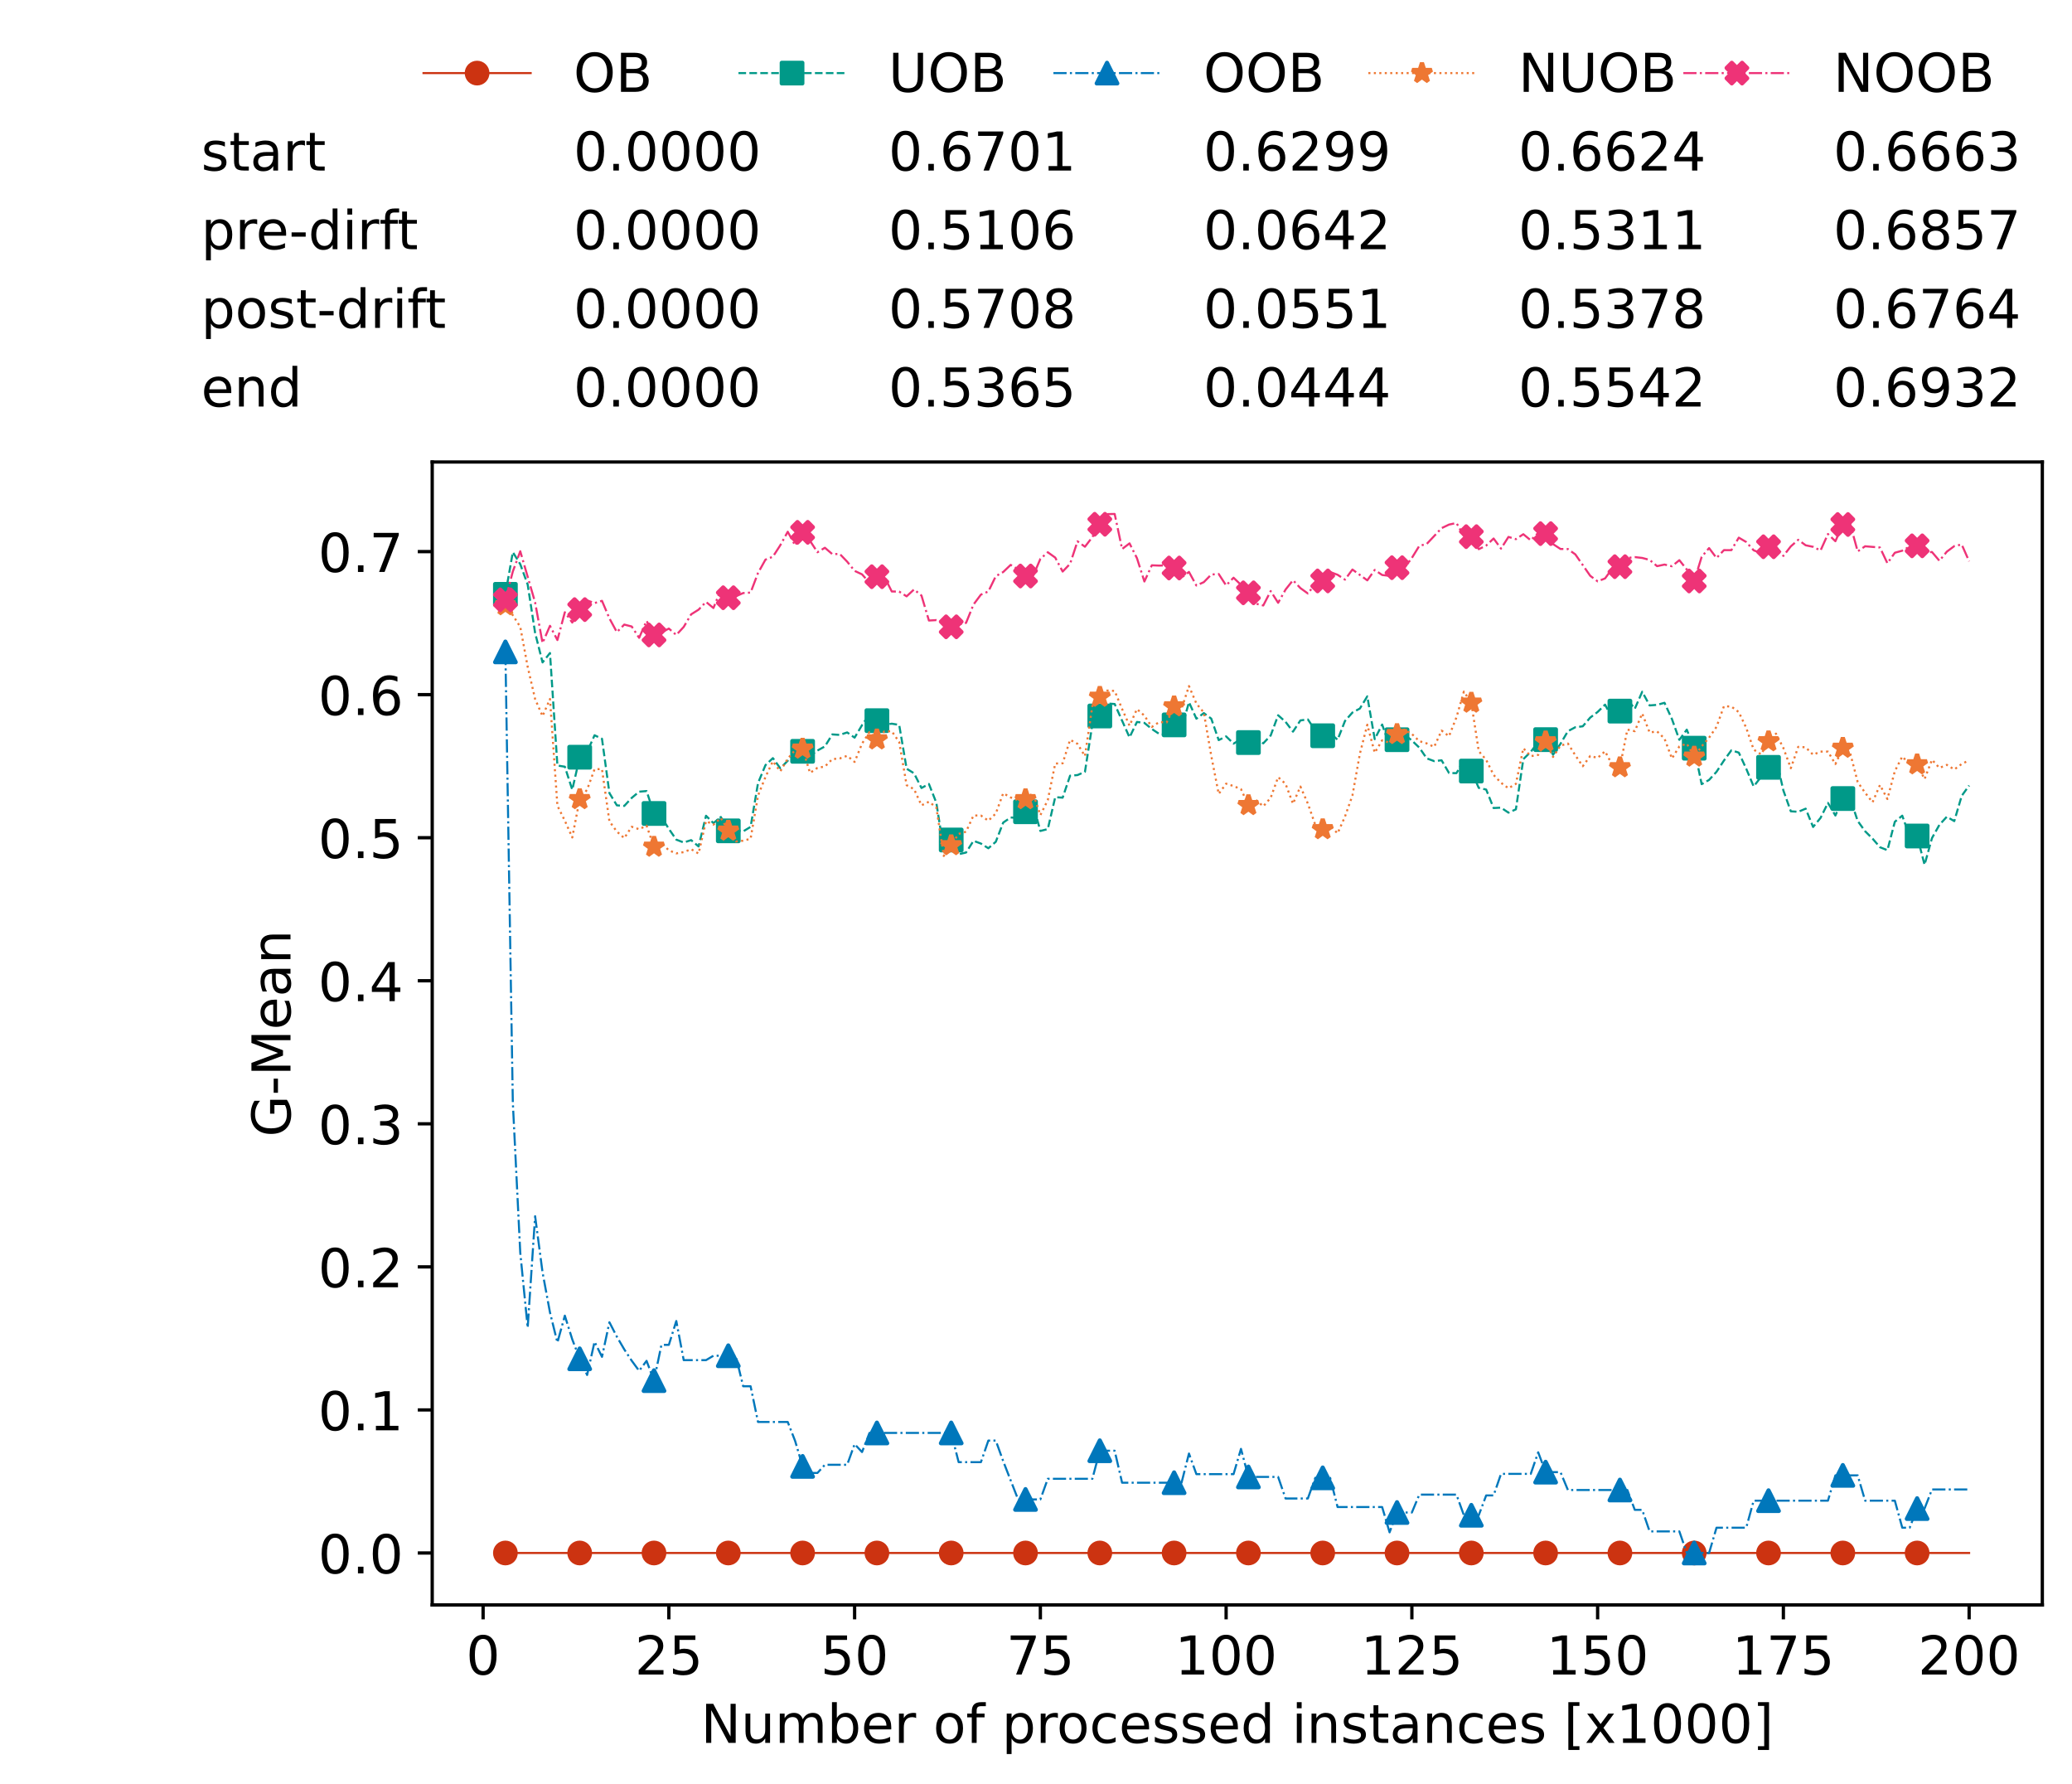 <?xml version="1.0" encoding="utf-8" standalone="no"?>
<!DOCTYPE svg PUBLIC "-//W3C//DTD SVG 1.1//EN"
  "http://www.w3.org/Graphics/SVG/1.1/DTD/svg11.dtd">
<!-- Created with matplotlib (https://matplotlib.org/) -->
<svg height="432.615pt" version="1.1" viewBox="0 0 502.65 432.615" width="502.65pt" xmlns="http://www.w3.org/2000/svg" xmlns:xlink="http://www.w3.org/1999/xlink">
 <defs>
  <style type="text/css">*{stroke-linecap:butt;stroke-linejoin:round;}</style>
 </defs>
 <g id="figure_1">
  <g id="patch_1">
   <path d="M 0 432.615 
L 502.65 432.615 
L 502.65 0 
L 0 0 
z
" style="fill:#ffffff;"/>
  </g>
  <g id="axes_1">
   <g id="patch_2">
    <path d="M 104.85 389.252 
L 495.45 389.252 
L 495.45 112.052 
L 104.85 112.052 
z
" style="fill:#ffffff;"/>
   </g>
   <g id="matplotlib.axis_1">
    <g id="xtick_1">
     <g id="line2d_1">
      <defs>
       <path d="M 0 0 
L 0 3.5 
" id="m2b7293f645" style="stroke:#000000;stroke-width:0.8;"/>
      </defs>
      <g>
       <use style="stroke:#000000;stroke-width:0.8;" x="117.197" xlink:href="#m2b7293f645" y="389.252"/>
      </g>
     </g>
     <g id="text_1">
      <!-- 0 -->
      <g transform="translate(113.061 406.13)scale(0.13 -0.13)">
       <defs>
        <path d="M 31.781 66.406 
Q 24.172 66.406 20.328 58.906 
Q 16.5 51.422 16.5 36.375 
Q 16.5 21.391 20.328 13.891 
Q 24.172 6.391 31.781 6.391 
Q 39.453 6.391 43.281 13.891 
Q 47.125 21.391 47.125 36.375 
Q 47.125 51.422 43.281 58.906 
Q 39.453 66.406 31.781 66.406 
z
M 31.781 74.219 
Q 44.047 74.219 50.516 64.516 
Q 56.984 54.828 56.984 36.375 
Q 56.984 17.969 50.516 8.266 
Q 44.047 -1.422 31.781 -1.422 
Q 19.531 -1.422 13.062 8.266 
Q 6.594 17.969 6.594 36.375 
Q 6.594 54.828 13.062 64.516 
Q 19.531 74.219 31.781 74.219 
z
" id="DejaVuSans-48"/>
       </defs>
       <use xlink:href="#DejaVuSans-48"/>
      </g>
     </g>
    </g>
    <g id="xtick_2">
     <g id="line2d_2">
      <g>
       <use style="stroke:#000000;stroke-width:0.8;" x="162.259" xlink:href="#m2b7293f645" y="389.252"/>
      </g>
     </g>
     <g id="text_2">
      <!-- 25 -->
      <g transform="translate(153.988 406.13)scale(0.13 -0.13)">
       <defs>
        <path d="M 19.188 8.297 
L 53.609 8.297 
L 53.609 0 
L 7.328 0 
L 7.328 8.297 
Q 12.938 14.109 22.625 23.891 
Q 32.328 33.688 34.812 36.531 
Q 39.547 41.844 41.422 45.531 
Q 43.312 49.219 43.312 52.781 
Q 43.312 58.594 39.234 62.25 
Q 35.156 65.922 28.609 65.922 
Q 23.969 65.922 18.812 64.312 
Q 13.672 62.703 7.812 59.422 
L 7.812 69.391 
Q 13.766 71.781 18.938 73 
Q 24.125 74.219 28.422 74.219 
Q 39.75 74.219 46.484 68.547 
Q 53.219 62.891 53.219 53.422 
Q 53.219 48.922 51.531 44.891 
Q 49.859 40.875 45.406 35.406 
Q 44.188 33.984 37.641 27.219 
Q 31.109 20.453 19.188 8.297 
z
" id="DejaVuSans-50"/>
        <path d="M 10.797 72.906 
L 49.516 72.906 
L 49.516 64.594 
L 19.828 64.594 
L 19.828 46.734 
Q 21.969 47.469 24.109 47.828 
Q 26.266 48.188 28.422 48.188 
Q 40.625 48.188 47.75 41.5 
Q 54.891 34.812 54.891 23.391 
Q 54.891 11.625 47.562 5.094 
Q 40.234 -1.422 26.906 -1.422 
Q 22.312 -1.422 17.547 -0.641 
Q 12.797 0.141 7.719 1.703 
L 7.719 11.625 
Q 12.109 9.234 16.797 8.062 
Q 21.484 6.891 26.703 6.891 
Q 35.156 6.891 40.078 11.328 
Q 45.016 15.766 45.016 23.391 
Q 45.016 31 40.078 35.438 
Q 35.156 39.891 26.703 39.891 
Q 22.75 39.891 18.812 39.016 
Q 14.891 38.141 10.797 36.281 
z
" id="DejaVuSans-53"/>
       </defs>
       <use xlink:href="#DejaVuSans-50"/>
       <use x="63.623" xlink:href="#DejaVuSans-53"/>
      </g>
     </g>
    </g>
    <g id="xtick_3">
     <g id="line2d_3">
      <g>
       <use style="stroke:#000000;stroke-width:0.8;" x="207.322" xlink:href="#m2b7293f645" y="389.252"/>
      </g>
     </g>
     <g id="text_3">
      <!-- 50 -->
      <g transform="translate(199.05 406.13)scale(0.13 -0.13)">
       <use xlink:href="#DejaVuSans-53"/>
       <use x="63.623" xlink:href="#DejaVuSans-48"/>
      </g>
     </g>
    </g>
    <g id="xtick_4">
     <g id="line2d_4">
      <g>
       <use style="stroke:#000000;stroke-width:0.8;" x="252.384" xlink:href="#m2b7293f645" y="389.252"/>
      </g>
     </g>
     <g id="text_4">
      <!-- 75 -->
      <g transform="translate(244.113 406.13)scale(0.13 -0.13)">
       <defs>
        <path d="M 8.203 72.906 
L 55.078 72.906 
L 55.078 68.703 
L 28.609 0 
L 18.312 0 
L 43.219 64.594 
L 8.203 64.594 
z
" id="DejaVuSans-55"/>
       </defs>
       <use xlink:href="#DejaVuSans-55"/>
       <use x="63.623" xlink:href="#DejaVuSans-53"/>
      </g>
     </g>
    </g>
    <g id="xtick_5">
     <g id="line2d_5">
      <g>
       <use style="stroke:#000000;stroke-width:0.8;" x="297.446" xlink:href="#m2b7293f645" y="389.252"/>
      </g>
     </g>
     <g id="text_5">
      <!-- 100 -->
      <g transform="translate(285.039 406.13)scale(0.13 -0.13)">
       <defs>
        <path d="M 12.406 8.297 
L 28.516 8.297 
L 28.516 63.922 
L 10.984 60.406 
L 10.984 69.391 
L 28.422 72.906 
L 38.281 72.906 
L 38.281 8.297 
L 54.391 8.297 
L 54.391 0 
L 12.406 0 
z
" id="DejaVuSans-49"/>
       </defs>
       <use xlink:href="#DejaVuSans-49"/>
       <use x="63.623" xlink:href="#DejaVuSans-48"/>
       <use x="127.246" xlink:href="#DejaVuSans-48"/>
      </g>
     </g>
    </g>
    <g id="xtick_6">
     <g id="line2d_6">
      <g>
       <use style="stroke:#000000;stroke-width:0.8;" x="342.509" xlink:href="#m2b7293f645" y="389.252"/>
      </g>
     </g>
     <g id="text_6">
      <!-- 125 -->
      <g transform="translate(330.102 406.13)scale(0.13 -0.13)">
       <use xlink:href="#DejaVuSans-49"/>
       <use x="63.623" xlink:href="#DejaVuSans-50"/>
       <use x="127.246" xlink:href="#DejaVuSans-53"/>
      </g>
     </g>
    </g>
    <g id="xtick_7">
     <g id="line2d_7">
      <g>
       <use style="stroke:#000000;stroke-width:0.8;" x="387.571" xlink:href="#m2b7293f645" y="389.252"/>
      </g>
     </g>
     <g id="text_7">
      <!-- 150 -->
      <g transform="translate(375.164 406.13)scale(0.13 -0.13)">
       <use xlink:href="#DejaVuSans-49"/>
       <use x="63.623" xlink:href="#DejaVuSans-53"/>
       <use x="127.246" xlink:href="#DejaVuSans-48"/>
      </g>
     </g>
    </g>
    <g id="xtick_8">
     <g id="line2d_8">
      <g>
       <use style="stroke:#000000;stroke-width:0.8;" x="432.633" xlink:href="#m2b7293f645" y="389.252"/>
      </g>
     </g>
     <g id="text_8">
      <!-- 175 -->
      <g transform="translate(420.226 406.13)scale(0.13 -0.13)">
       <use xlink:href="#DejaVuSans-49"/>
       <use x="63.623" xlink:href="#DejaVuSans-55"/>
       <use x="127.246" xlink:href="#DejaVuSans-53"/>
      </g>
     </g>
    </g>
    <g id="xtick_9">
     <g id="line2d_9">
      <g>
       <use style="stroke:#000000;stroke-width:0.8;" x="477.695" xlink:href="#m2b7293f645" y="389.252"/>
      </g>
     </g>
     <g id="text_9">
      <!-- 200 -->
      <g transform="translate(465.289 406.13)scale(0.13 -0.13)">
       <use xlink:href="#DejaVuSans-50"/>
       <use x="63.623" xlink:href="#DejaVuSans-48"/>
       <use x="127.246" xlink:href="#DejaVuSans-48"/>
      </g>
     </g>
    </g>
    <g id="text_10">
     <!-- Number of processed instances [x1000] -->
     <g transform="translate(170.025 422.711)scale(0.13 -0.13)">
      <defs>
       <path d="M 9.812 72.906 
L 23.094 72.906 
L 55.422 11.922 
L 55.422 72.906 
L 64.984 72.906 
L 64.984 0 
L 51.703 0 
L 19.391 60.984 
L 19.391 0 
L 9.812 0 
z
" id="DejaVuSans-78"/>
       <path d="M 8.5 21.578 
L 8.5 54.688 
L 17.484 54.688 
L 17.484 21.922 
Q 17.484 14.156 20.5 10.266 
Q 23.531 6.391 29.594 6.391 
Q 36.859 6.391 41.078 11.031 
Q 45.312 15.672 45.312 23.688 
L 45.312 54.688 
L 54.297 54.688 
L 54.297 0 
L 45.312 0 
L 45.312 8.406 
Q 42.047 3.422 37.719 1 
Q 33.406 -1.422 27.688 -1.422 
Q 18.266 -1.422 13.375 4.438 
Q 8.5 10.297 8.5 21.578 
z
M 31.109 56 
z
" id="DejaVuSans-117"/>
       <path d="M 52 44.188 
Q 55.375 50.25 60.062 53.125 
Q 64.75 56 71.094 56 
Q 79.641 56 84.281 50.016 
Q 88.922 44.047 88.922 33.016 
L 88.922 0 
L 79.891 0 
L 79.891 32.719 
Q 79.891 40.578 77.094 44.375 
Q 74.312 48.188 68.609 48.188 
Q 61.625 48.188 57.562 43.547 
Q 53.516 38.922 53.516 30.906 
L 53.516 0 
L 44.484 0 
L 44.484 32.719 
Q 44.484 40.625 41.703 44.406 
Q 38.922 48.188 33.109 48.188 
Q 26.219 48.188 22.156 43.531 
Q 18.109 38.875 18.109 30.906 
L 18.109 0 
L 9.078 0 
L 9.078 54.688 
L 18.109 54.688 
L 18.109 46.188 
Q 21.188 51.219 25.484 53.609 
Q 29.781 56 35.688 56 
Q 41.656 56 45.828 52.969 
Q 50 49.953 52 44.188 
z
" id="DejaVuSans-109"/>
       <path d="M 48.688 27.297 
Q 48.688 37.203 44.609 42.844 
Q 40.531 48.484 33.406 48.484 
Q 26.266 48.484 22.188 42.844 
Q 18.109 37.203 18.109 27.297 
Q 18.109 17.391 22.188 11.75 
Q 26.266 6.109 33.406 6.109 
Q 40.531 6.109 44.609 11.75 
Q 48.688 17.391 48.688 27.297 
z
M 18.109 46.391 
Q 20.953 51.266 25.266 53.625 
Q 29.594 56 35.594 56 
Q 45.562 56 51.781 48.094 
Q 58.016 40.188 58.016 27.297 
Q 58.016 14.406 51.781 6.484 
Q 45.562 -1.422 35.594 -1.422 
Q 29.594 -1.422 25.266 0.953 
Q 20.953 3.328 18.109 8.203 
L 18.109 0 
L 9.078 0 
L 9.078 75.984 
L 18.109 75.984 
z
" id="DejaVuSans-98"/>
       <path d="M 56.203 29.594 
L 56.203 25.203 
L 14.891 25.203 
Q 15.484 15.922 20.484 11.062 
Q 25.484 6.203 34.422 6.203 
Q 39.594 6.203 44.453 7.469 
Q 49.312 8.734 54.109 11.281 
L 54.109 2.781 
Q 49.266 0.734 44.188 -0.344 
Q 39.109 -1.422 33.891 -1.422 
Q 20.797 -1.422 13.156 6.188 
Q 5.516 13.812 5.516 26.812 
Q 5.516 40.234 12.766 48.109 
Q 20.016 56 32.328 56 
Q 43.359 56 49.781 48.891 
Q 56.203 41.797 56.203 29.594 
z
M 47.219 32.234 
Q 47.125 39.594 43.094 43.984 
Q 39.062 48.391 32.422 48.391 
Q 24.906 48.391 20.391 44.141 
Q 15.875 39.891 15.188 32.172 
z
" id="DejaVuSans-101"/>
       <path d="M 41.109 46.297 
Q 39.594 47.172 37.812 47.578 
Q 36.031 48 33.891 48 
Q 26.266 48 22.188 43.047 
Q 18.109 38.094 18.109 28.812 
L 18.109 0 
L 9.078 0 
L 9.078 54.688 
L 18.109 54.688 
L 18.109 46.188 
Q 20.953 51.172 25.484 53.578 
Q 30.031 56 36.531 56 
Q 37.453 56 38.578 55.875 
Q 39.703 55.766 41.062 55.516 
z
" id="DejaVuSans-114"/>
       <path id="DejaVuSans-32"/>
       <path d="M 30.609 48.391 
Q 23.391 48.391 19.188 42.75 
Q 14.984 37.109 14.984 27.297 
Q 14.984 17.484 19.156 11.844 
Q 23.344 6.203 30.609 6.203 
Q 37.797 6.203 41.984 11.859 
Q 46.188 17.531 46.188 27.297 
Q 46.188 37.016 41.984 42.703 
Q 37.797 48.391 30.609 48.391 
z
M 30.609 56 
Q 42.328 56 49.016 48.375 
Q 55.719 40.766 55.719 27.297 
Q 55.719 13.875 49.016 6.219 
Q 42.328 -1.422 30.609 -1.422 
Q 18.844 -1.422 12.172 6.219 
Q 5.516 13.875 5.516 27.297 
Q 5.516 40.766 12.172 48.375 
Q 18.844 56 30.609 56 
z
" id="DejaVuSans-111"/>
       <path d="M 37.109 75.984 
L 37.109 68.5 
L 28.516 68.5 
Q 23.688 68.5 21.797 66.547 
Q 19.922 64.594 19.922 59.516 
L 19.922 54.688 
L 34.719 54.688 
L 34.719 47.703 
L 19.922 47.703 
L 19.922 0 
L 10.891 0 
L 10.891 47.703 
L 2.297 47.703 
L 2.297 54.688 
L 10.891 54.688 
L 10.891 58.5 
Q 10.891 67.625 15.141 71.797 
Q 19.391 75.984 28.609 75.984 
z
" id="DejaVuSans-102"/>
       <path d="M 18.109 8.203 
L 18.109 -20.797 
L 9.078 -20.797 
L 9.078 54.688 
L 18.109 54.688 
L 18.109 46.391 
Q 20.953 51.266 25.266 53.625 
Q 29.594 56 35.594 56 
Q 45.562 56 51.781 48.094 
Q 58.016 40.188 58.016 27.297 
Q 58.016 14.406 51.781 6.484 
Q 45.562 -1.422 35.594 -1.422 
Q 29.594 -1.422 25.266 0.953 
Q 20.953 3.328 18.109 8.203 
z
M 48.688 27.297 
Q 48.688 37.203 44.609 42.844 
Q 40.531 48.484 33.406 48.484 
Q 26.266 48.484 22.188 42.844 
Q 18.109 37.203 18.109 27.297 
Q 18.109 17.391 22.188 11.75 
Q 26.266 6.109 33.406 6.109 
Q 40.531 6.109 44.609 11.75 
Q 48.688 17.391 48.688 27.297 
z
" id="DejaVuSans-112"/>
       <path d="M 48.781 52.594 
L 48.781 44.188 
Q 44.969 46.297 41.141 47.344 
Q 37.312 48.391 33.406 48.391 
Q 24.656 48.391 19.812 42.844 
Q 14.984 37.312 14.984 27.297 
Q 14.984 17.281 19.812 11.734 
Q 24.656 6.203 33.406 6.203 
Q 37.312 6.203 41.141 7.25 
Q 44.969 8.297 48.781 10.406 
L 48.781 2.094 
Q 45.016 0.344 40.984 -0.531 
Q 36.969 -1.422 32.422 -1.422 
Q 20.062 -1.422 12.781 6.344 
Q 5.516 14.109 5.516 27.297 
Q 5.516 40.672 12.859 48.328 
Q 20.219 56 33.016 56 
Q 37.156 56 41.109 55.141 
Q 45.062 54.297 48.781 52.594 
z
" id="DejaVuSans-99"/>
       <path d="M 44.281 53.078 
L 44.281 44.578 
Q 40.484 46.531 36.375 47.5 
Q 32.281 48.484 27.875 48.484 
Q 21.188 48.484 17.844 46.438 
Q 14.5 44.391 14.5 40.281 
Q 14.5 37.156 16.891 35.375 
Q 19.281 33.594 26.516 31.984 
L 29.594 31.297 
Q 39.156 29.25 43.188 25.516 
Q 47.219 21.781 47.219 15.094 
Q 47.219 7.469 41.188 3.016 
Q 35.156 -1.422 24.609 -1.422 
Q 20.219 -1.422 15.453 -0.562 
Q 10.688 0.297 5.422 2 
L 5.422 11.281 
Q 10.406 8.688 15.234 7.391 
Q 20.062 6.109 24.812 6.109 
Q 31.156 6.109 34.562 8.281 
Q 37.984 10.453 37.984 14.406 
Q 37.984 18.062 35.516 20.016 
Q 33.062 21.969 24.703 23.781 
L 21.578 24.516 
Q 13.234 26.266 9.516 29.906 
Q 5.812 33.547 5.812 39.891 
Q 5.812 47.609 11.281 51.797 
Q 16.75 56 26.812 56 
Q 31.781 56 36.172 55.266 
Q 40.578 54.547 44.281 53.078 
z
" id="DejaVuSans-115"/>
       <path d="M 45.406 46.391 
L 45.406 75.984 
L 54.391 75.984 
L 54.391 0 
L 45.406 0 
L 45.406 8.203 
Q 42.578 3.328 38.25 0.953 
Q 33.938 -1.422 27.875 -1.422 
Q 17.969 -1.422 11.734 6.484 
Q 5.516 14.406 5.516 27.297 
Q 5.516 40.188 11.734 48.094 
Q 17.969 56 27.875 56 
Q 33.938 56 38.25 53.625 
Q 42.578 51.266 45.406 46.391 
z
M 14.797 27.297 
Q 14.797 17.391 18.875 11.75 
Q 22.953 6.109 30.078 6.109 
Q 37.203 6.109 41.297 11.75 
Q 45.406 17.391 45.406 27.297 
Q 45.406 37.203 41.297 42.844 
Q 37.203 48.484 30.078 48.484 
Q 22.953 48.484 18.875 42.844 
Q 14.797 37.203 14.797 27.297 
z
" id="DejaVuSans-100"/>
       <path d="M 9.422 54.688 
L 18.406 54.688 
L 18.406 0 
L 9.422 0 
z
M 9.422 75.984 
L 18.406 75.984 
L 18.406 64.594 
L 9.422 64.594 
z
" id="DejaVuSans-105"/>
       <path d="M 54.891 33.016 
L 54.891 0 
L 45.906 0 
L 45.906 32.719 
Q 45.906 40.484 42.875 44.328 
Q 39.844 48.188 33.797 48.188 
Q 26.516 48.188 22.312 43.547 
Q 18.109 38.922 18.109 30.906 
L 18.109 0 
L 9.078 0 
L 9.078 54.688 
L 18.109 54.688 
L 18.109 46.188 
Q 21.344 51.125 25.703 53.562 
Q 30.078 56 35.797 56 
Q 45.219 56 50.047 50.172 
Q 54.891 44.344 54.891 33.016 
z
" id="DejaVuSans-110"/>
       <path d="M 18.312 70.219 
L 18.312 54.688 
L 36.812 54.688 
L 36.812 47.703 
L 18.312 47.703 
L 18.312 18.016 
Q 18.312 11.328 20.141 9.422 
Q 21.969 7.516 27.594 7.516 
L 36.812 7.516 
L 36.812 0 
L 27.594 0 
Q 17.188 0 13.234 3.875 
Q 9.281 7.766 9.281 18.016 
L 9.281 47.703 
L 2.688 47.703 
L 2.688 54.688 
L 9.281 54.688 
L 9.281 70.219 
z
" id="DejaVuSans-116"/>
       <path d="M 34.281 27.484 
Q 23.391 27.484 19.188 25 
Q 14.984 22.516 14.984 16.5 
Q 14.984 11.719 18.141 8.906 
Q 21.297 6.109 26.703 6.109 
Q 34.188 6.109 38.703 11.406 
Q 43.219 16.703 43.219 25.484 
L 43.219 27.484 
z
M 52.203 31.203 
L 52.203 0 
L 43.219 0 
L 43.219 8.297 
Q 40.141 3.328 35.547 0.953 
Q 30.953 -1.422 24.312 -1.422 
Q 15.922 -1.422 10.953 3.297 
Q 6 8.016 6 15.922 
Q 6 25.141 12.172 29.828 
Q 18.359 34.516 30.609 34.516 
L 43.219 34.516 
L 43.219 35.406 
Q 43.219 41.609 39.141 45 
Q 35.062 48.391 27.688 48.391 
Q 23 48.391 18.547 47.266 
Q 14.109 46.141 10.016 43.891 
L 10.016 52.203 
Q 14.938 54.109 19.578 55.047 
Q 24.219 56 28.609 56 
Q 40.484 56 46.344 49.844 
Q 52.203 43.703 52.203 31.203 
z
" id="DejaVuSans-97"/>
       <path d="M 8.594 75.984 
L 29.297 75.984 
L 29.297 69 
L 17.578 69 
L 17.578 -6.203 
L 29.297 -6.203 
L 29.297 -13.188 
L 8.594 -13.188 
z
" id="DejaVuSans-91"/>
       <path d="M 54.891 54.688 
L 35.109 28.078 
L 55.906 0 
L 45.312 0 
L 29.391 21.484 
L 13.484 0 
L 2.875 0 
L 24.125 28.609 
L 4.688 54.688 
L 15.281 54.688 
L 29.781 35.203 
L 44.281 54.688 
z
" id="DejaVuSans-120"/>
       <path d="M 30.422 75.984 
L 30.422 -13.188 
L 9.719 -13.188 
L 9.719 -6.203 
L 21.391 -6.203 
L 21.391 69 
L 9.719 69 
L 9.719 75.984 
z
" id="DejaVuSans-93"/>
      </defs>
      <use xlink:href="#DejaVuSans-78"/>
      <use x="74.805" xlink:href="#DejaVuSans-117"/>
      <use x="138.184" xlink:href="#DejaVuSans-109"/>
      <use x="235.596" xlink:href="#DejaVuSans-98"/>
      <use x="299.072" xlink:href="#DejaVuSans-101"/>
      <use x="360.596" xlink:href="#DejaVuSans-114"/>
      <use x="401.709" xlink:href="#DejaVuSans-32"/>
      <use x="433.496" xlink:href="#DejaVuSans-111"/>
      <use x="494.678" xlink:href="#DejaVuSans-102"/>
      <use x="529.883" xlink:href="#DejaVuSans-32"/>
      <use x="561.67" xlink:href="#DejaVuSans-112"/>
      <use x="625.146" xlink:href="#DejaVuSans-114"/>
      <use x="664.01" xlink:href="#DejaVuSans-111"/>
      <use x="725.191" xlink:href="#DejaVuSans-99"/>
      <use x="780.172" xlink:href="#DejaVuSans-101"/>
      <use x="841.695" xlink:href="#DejaVuSans-115"/>
      <use x="893.795" xlink:href="#DejaVuSans-115"/>
      <use x="945.895" xlink:href="#DejaVuSans-101"/>
      <use x="1007.418" xlink:href="#DejaVuSans-100"/>
      <use x="1070.895" xlink:href="#DejaVuSans-32"/>
      <use x="1102.682" xlink:href="#DejaVuSans-105"/>
      <use x="1130.465" xlink:href="#DejaVuSans-110"/>
      <use x="1193.844" xlink:href="#DejaVuSans-115"/>
      <use x="1245.943" xlink:href="#DejaVuSans-116"/>
      <use x="1285.152" xlink:href="#DejaVuSans-97"/>
      <use x="1346.432" xlink:href="#DejaVuSans-110"/>
      <use x="1409.811" xlink:href="#DejaVuSans-99"/>
      <use x="1464.791" xlink:href="#DejaVuSans-101"/>
      <use x="1526.314" xlink:href="#DejaVuSans-115"/>
      <use x="1578.414" xlink:href="#DejaVuSans-32"/>
      <use x="1610.201" xlink:href="#DejaVuSans-91"/>
      <use x="1649.215" xlink:href="#DejaVuSans-120"/>
      <use x="1708.395" xlink:href="#DejaVuSans-49"/>
      <use x="1772.018" xlink:href="#DejaVuSans-48"/>
      <use x="1835.641" xlink:href="#DejaVuSans-48"/>
      <use x="1899.264" xlink:href="#DejaVuSans-48"/>
      <use x="1962.887" xlink:href="#DejaVuSans-93"/>
     </g>
    </g>
   </g>
   <g id="matplotlib.axis_2">
    <g id="ytick_1">
     <g id="line2d_10">
      <defs>
       <path d="M 0 0 
L -3.5 0 
" id="ma6c297a5be" style="stroke:#000000;stroke-width:0.8;"/>
      </defs>
      <g>
       <use style="stroke:#000000;stroke-width:0.8;" x="104.85" xlink:href="#ma6c297a5be" y="376.652"/>
      </g>
     </g>
     <g id="text_11">
      <!-- 0.0 -->
      <g transform="translate(77.176 381.591)scale(0.13 -0.13)">
       <defs>
        <path d="M 10.688 12.406 
L 21 12.406 
L 21 0 
L 10.688 0 
z
" id="DejaVuSans-46"/>
       </defs>
       <use xlink:href="#DejaVuSans-48"/>
       <use x="63.623" xlink:href="#DejaVuSans-46"/>
       <use x="95.41" xlink:href="#DejaVuSans-48"/>
      </g>
     </g>
    </g>
    <g id="ytick_2">
     <g id="line2d_11">
      <g>
       <use style="stroke:#000000;stroke-width:0.8;" x="104.85" xlink:href="#ma6c297a5be" y="341.956"/>
      </g>
     </g>
     <g id="text_12">
      <!-- 0.1 -->
      <g transform="translate(77.176 346.895)scale(0.13 -0.13)">
       <use xlink:href="#DejaVuSans-48"/>
       <use x="63.623" xlink:href="#DejaVuSans-46"/>
       <use x="95.41" xlink:href="#DejaVuSans-49"/>
      </g>
     </g>
    </g>
    <g id="ytick_3">
     <g id="line2d_12">
      <g>
       <use style="stroke:#000000;stroke-width:0.8;" x="104.85" xlink:href="#ma6c297a5be" y="307.261"/>
      </g>
     </g>
     <g id="text_13">
      <!-- 0.2 -->
      <g transform="translate(77.176 312.2)scale(0.13 -0.13)">
       <use xlink:href="#DejaVuSans-48"/>
       <use x="63.623" xlink:href="#DejaVuSans-46"/>
       <use x="95.41" xlink:href="#DejaVuSans-50"/>
      </g>
     </g>
    </g>
    <g id="ytick_4">
     <g id="line2d_13">
      <g>
       <use style="stroke:#000000;stroke-width:0.8;" x="104.85" xlink:href="#ma6c297a5be" y="272.565"/>
      </g>
     </g>
     <g id="text_14">
      <!-- 0.3 -->
      <g transform="translate(77.176 277.504)scale(0.13 -0.13)">
       <defs>
        <path d="M 40.578 39.312 
Q 47.656 37.797 51.625 33 
Q 55.609 28.219 55.609 21.188 
Q 55.609 10.406 48.188 4.484 
Q 40.766 -1.422 27.094 -1.422 
Q 22.516 -1.422 17.656 -0.516 
Q 12.797 0.391 7.625 2.203 
L 7.625 11.719 
Q 11.719 9.328 16.594 8.109 
Q 21.484 6.891 26.812 6.891 
Q 36.078 6.891 40.938 10.547 
Q 45.797 14.203 45.797 21.188 
Q 45.797 27.641 41.281 31.266 
Q 36.766 34.906 28.719 34.906 
L 20.219 34.906 
L 20.219 43.016 
L 29.109 43.016 
Q 36.375 43.016 40.234 45.922 
Q 44.094 48.828 44.094 54.297 
Q 44.094 59.906 40.109 62.906 
Q 36.141 65.922 28.719 65.922 
Q 24.656 65.922 20.016 65.031 
Q 15.375 64.156 9.812 62.312 
L 9.812 71.094 
Q 15.438 72.656 20.344 73.438 
Q 25.25 74.219 29.594 74.219 
Q 40.828 74.219 47.359 69.109 
Q 53.906 64.016 53.906 55.328 
Q 53.906 49.266 50.438 45.094 
Q 46.969 40.922 40.578 39.312 
z
" id="DejaVuSans-51"/>
       </defs>
       <use xlink:href="#DejaVuSans-48"/>
       <use x="63.623" xlink:href="#DejaVuSans-46"/>
       <use x="95.41" xlink:href="#DejaVuSans-51"/>
      </g>
     </g>
    </g>
    <g id="ytick_5">
     <g id="line2d_14">
      <g>
       <use style="stroke:#000000;stroke-width:0.8;" x="104.85" xlink:href="#ma6c297a5be" y="237.87"/>
      </g>
     </g>
     <g id="text_15">
      <!-- 0.4 -->
      <g transform="translate(77.176 242.809)scale(0.13 -0.13)">
       <defs>
        <path d="M 37.797 64.312 
L 12.891 25.391 
L 37.797 25.391 
z
M 35.203 72.906 
L 47.609 72.906 
L 47.609 25.391 
L 58.016 25.391 
L 58.016 17.188 
L 47.609 17.188 
L 47.609 0 
L 37.797 0 
L 37.797 17.188 
L 4.891 17.188 
L 4.891 26.703 
z
" id="DejaVuSans-52"/>
       </defs>
       <use xlink:href="#DejaVuSans-48"/>
       <use x="63.623" xlink:href="#DejaVuSans-46"/>
       <use x="95.41" xlink:href="#DejaVuSans-52"/>
      </g>
     </g>
    </g>
    <g id="ytick_6">
     <g id="line2d_15">
      <g>
       <use style="stroke:#000000;stroke-width:0.8;" x="104.85" xlink:href="#ma6c297a5be" y="203.174"/>
      </g>
     </g>
     <g id="text_16">
      <!-- 0.5 -->
      <g transform="translate(77.176 208.113)scale(0.13 -0.13)">
       <use xlink:href="#DejaVuSans-48"/>
       <use x="63.623" xlink:href="#DejaVuSans-46"/>
       <use x="95.41" xlink:href="#DejaVuSans-53"/>
      </g>
     </g>
    </g>
    <g id="ytick_7">
     <g id="line2d_16">
      <g>
       <use style="stroke:#000000;stroke-width:0.8;" x="104.85" xlink:href="#ma6c297a5be" y="168.479"/>
      </g>
     </g>
     <g id="text_17">
      <!-- 0.6 -->
      <g transform="translate(77.176 173.418)scale(0.13 -0.13)">
       <defs>
        <path d="M 33.016 40.375 
Q 26.375 40.375 22.484 35.828 
Q 18.609 31.297 18.609 23.391 
Q 18.609 15.531 22.484 10.953 
Q 26.375 6.391 33.016 6.391 
Q 39.656 6.391 43.531 10.953 
Q 47.406 15.531 47.406 23.391 
Q 47.406 31.297 43.531 35.828 
Q 39.656 40.375 33.016 40.375 
z
M 52.594 71.297 
L 52.594 62.312 
Q 48.875 64.062 45.094 64.984 
Q 41.312 65.922 37.594 65.922 
Q 27.828 65.922 22.672 59.328 
Q 17.531 52.734 16.797 39.406 
Q 19.672 43.656 24.016 45.922 
Q 28.375 48.188 33.594 48.188 
Q 44.578 48.188 50.953 41.516 
Q 57.328 34.859 57.328 23.391 
Q 57.328 12.156 50.688 5.359 
Q 44.047 -1.422 33.016 -1.422 
Q 20.359 -1.422 13.672 8.266 
Q 6.984 17.969 6.984 36.375 
Q 6.984 53.656 15.188 63.938 
Q 23.391 74.219 37.203 74.219 
Q 40.922 74.219 44.703 73.484 
Q 48.484 72.75 52.594 71.297 
z
" id="DejaVuSans-54"/>
       </defs>
       <use xlink:href="#DejaVuSans-48"/>
       <use x="63.623" xlink:href="#DejaVuSans-46"/>
       <use x="95.41" xlink:href="#DejaVuSans-54"/>
      </g>
     </g>
    </g>
    <g id="ytick_8">
     <g id="line2d_17">
      <g>
       <use style="stroke:#000000;stroke-width:0.8;" x="104.85" xlink:href="#ma6c297a5be" y="133.783"/>
      </g>
     </g>
     <g id="text_18">
      <!-- 0.7 -->
      <g transform="translate(77.176 138.722)scale(0.13 -0.13)">
       <use xlink:href="#DejaVuSans-48"/>
       <use x="63.623" xlink:href="#DejaVuSans-46"/>
       <use x="95.41" xlink:href="#DejaVuSans-55"/>
      </g>
     </g>
    </g>
    <g id="text_19">
     <!-- G-Mean -->
     <g transform="translate(70.472 275.744)rotate(-90)scale(0.13 -0.13)">
      <defs>
       <path d="M 59.516 10.406 
L 59.516 29.984 
L 43.406 29.984 
L 43.406 38.094 
L 69.281 38.094 
L 69.281 6.781 
Q 63.578 2.734 56.688 0.656 
Q 49.812 -1.422 42 -1.422 
Q 24.906 -1.422 15.25 8.562 
Q 5.609 18.562 5.609 36.375 
Q 5.609 54.25 15.25 64.234 
Q 24.906 74.219 42 74.219 
Q 49.125 74.219 55.547 72.453 
Q 61.969 70.703 67.391 67.281 
L 67.391 56.781 
Q 61.922 61.422 55.766 63.766 
Q 49.609 66.109 42.828 66.109 
Q 29.438 66.109 22.719 58.641 
Q 16.016 51.172 16.016 36.375 
Q 16.016 21.625 22.719 14.156 
Q 29.438 6.688 42.828 6.688 
Q 48.047 6.688 52.141 7.594 
Q 56.25 8.5 59.516 10.406 
z
" id="DejaVuSans-71"/>
       <path d="M 4.891 31.391 
L 31.203 31.391 
L 31.203 23.391 
L 4.891 23.391 
z
" id="DejaVuSans-45"/>
       <path d="M 9.812 72.906 
L 24.516 72.906 
L 43.109 23.297 
L 61.812 72.906 
L 76.516 72.906 
L 76.516 0 
L 66.891 0 
L 66.891 64.016 
L 48.094 14.016 
L 38.188 14.016 
L 19.391 64.016 
L 19.391 0 
L 9.812 0 
z
" id="DejaVuSans-77"/>
      </defs>
      <use xlink:href="#DejaVuSans-71"/>
      <use x="77.49" xlink:href="#DejaVuSans-45"/>
      <use x="113.574" xlink:href="#DejaVuSans-77"/>
      <use x="199.854" xlink:href="#DejaVuSans-101"/>
      <use x="261.377" xlink:href="#DejaVuSans-97"/>
      <use x="322.656" xlink:href="#DejaVuSans-110"/>
     </g>
    </g>
   </g>
   <g id="line2d_18"/>
   <g id="line2d_19"/>
   <g id="line2d_20"/>
   <g id="line2d_21"/>
   <g id="line2d_22"/>
   <g id="line2d_23">
    <path clip-path="url(#p83224f5aea)" d="M 122.605 376.652 
L 477.695 376.652 
L 477.695 376.652 
" style="fill:none;stroke:#cc3311;stroke-linecap:square;stroke-width:0.5;"/>
    <defs>
     <path d="M 0 2.5 
C 0.663 2.5 1.299 2.237 1.768 1.768 
C 2.237 1.299 2.5 0.663 2.5 0 
C 2.5 -0.663 2.237 -1.299 1.768 -1.768 
C 1.299 -2.237 0.663 -2.5 0 -2.5 
C -0.663 -2.5 -1.299 -2.237 -1.768 -1.768 
C -2.237 -1.299 -2.5 -0.663 -2.5 0 
C -2.5 0.663 -2.237 1.299 -1.768 1.768 
C -1.299 2.237 -0.663 2.5 0 2.5 
z
" id="mcfa81509a1" style="stroke:#cc3311;"/>
    </defs>
    <g clip-path="url(#p83224f5aea)">
     <use style="fill:#cc3311;stroke:#cc3311;" x="122.605" xlink:href="#mcfa81509a1" y="376.652"/>
     <use style="fill:#cc3311;stroke:#cc3311;" x="140.629" xlink:href="#mcfa81509a1" y="376.652"/>
     <use style="fill:#cc3311;stroke:#cc3311;" x="158.654" xlink:href="#mcfa81509a1" y="376.652"/>
     <use style="fill:#cc3311;stroke:#cc3311;" x="176.679" xlink:href="#mcfa81509a1" y="376.652"/>
     <use style="fill:#cc3311;stroke:#cc3311;" x="194.704" xlink:href="#mcfa81509a1" y="376.652"/>
     <use style="fill:#cc3311;stroke:#cc3311;" x="212.729" xlink:href="#mcfa81509a1" y="376.652"/>
     <use style="fill:#cc3311;stroke:#cc3311;" x="230.754" xlink:href="#mcfa81509a1" y="376.652"/>
     <use style="fill:#cc3311;stroke:#cc3311;" x="248.779" xlink:href="#mcfa81509a1" y="376.652"/>
     <use style="fill:#cc3311;stroke:#cc3311;" x="266.804" xlink:href="#mcfa81509a1" y="376.652"/>
     <use style="fill:#cc3311;stroke:#cc3311;" x="284.829" xlink:href="#mcfa81509a1" y="376.652"/>
     <use style="fill:#cc3311;stroke:#cc3311;" x="302.854" xlink:href="#mcfa81509a1" y="376.652"/>
     <use style="fill:#cc3311;stroke:#cc3311;" x="320.879" xlink:href="#mcfa81509a1" y="376.652"/>
     <use style="fill:#cc3311;stroke:#cc3311;" x="338.904" xlink:href="#mcfa81509a1" y="376.652"/>
     <use style="fill:#cc3311;stroke:#cc3311;" x="356.928" xlink:href="#mcfa81509a1" y="376.652"/>
     <use style="fill:#cc3311;stroke:#cc3311;" x="374.953" xlink:href="#mcfa81509a1" y="376.652"/>
     <use style="fill:#cc3311;stroke:#cc3311;" x="392.978" xlink:href="#mcfa81509a1" y="376.652"/>
     <use style="fill:#cc3311;stroke:#cc3311;" x="411.003" xlink:href="#mcfa81509a1" y="376.652"/>
     <use style="fill:#cc3311;stroke:#cc3311;" x="429.028" xlink:href="#mcfa81509a1" y="376.652"/>
     <use style="fill:#cc3311;stroke:#cc3311;" x="447.053" xlink:href="#mcfa81509a1" y="376.652"/>
     <use style="fill:#cc3311;stroke:#cc3311;" x="465.078" xlink:href="#mcfa81509a1" y="376.652"/>
    </g>
   </g>
   <g id="line2d_24"/>
   <g id="line2d_25"/>
   <g id="line2d_26"/>
   <g id="line2d_27"/>
   <g id="line2d_28">
    <path clip-path="url(#p83224f5aea)" d="M 122.605 144.143 
L 124.407 133.916 
L 126.21 136.834 
L 128.012 141.783 
L 129.815 153.498 
L 131.617 160.657 
L 133.419 158.38 
L 135.222 185.664 
L 137.024 185.949 
L 138.827 191.539 
L 140.629 183.649 
L 142.432 182.356 
L 144.234 178.327 
L 146.037 179.182 
L 147.839 192.347 
L 149.642 195.322 
L 151.444 195.461 
L 153.247 193.516 
L 155.049 192.008 
L 156.852 191.855 
L 158.654 197.292 
L 160.457 198.146 
L 162.259 201.032 
L 164.062 203.64 
L 165.864 204.335 
L 167.667 203.758 
L 169.469 205.293 
L 171.272 197.85 
L 173.074 199.635 
L 174.877 198.148 
L 176.679 201.507 
L 178.482 201.394 
L 180.284 201.636 
L 182.087 200.546 
L 183.889 189.92 
L 185.692 185.58 
L 187.494 183.873 
L 189.297 186.338 
L 191.099 184.512 
L 192.902 182.435 
L 194.704 182.22 
L 196.507 183.359 
L 198.309 182.03 
L 200.112 181.028 
L 201.914 178.121 
L 203.717 178.238 
L 205.519 177.638 
L 207.322 178.904 
L 209.124 175.868 
L 210.927 173.211 
L 212.729 174.782 
L 214.532 175.791 
L 216.334 175.518 
L 218.137 175.809 
L 219.939 186.435 
L 221.742 187.553 
L 223.544 191.118 
L 225.347 190.141 
L 227.149 194.699 
L 228.952 206.162 
L 230.754 203.723 
L 232.557 207.167 
L 234.359 206.765 
L 236.162 203.924 
L 237.964 204.595 
L 239.767 205.732 
L 241.569 204.165 
L 243.372 199.501 
L 245.174 198.271 
L 246.976 198.37 
L 248.779 196.878 
L 250.581 194.983 
L 252.384 201.539 
L 254.186 201.075 
L 255.989 193.34 
L 257.791 193.46 
L 259.594 188.136 
L 261.396 187.98 
L 263.199 187.19 
L 265.001 175.659 
L 266.804 173.649 
L 268.606 170.62 
L 270.409 170.747 
L 274.014 178.839 
L 275.816 175.099 
L 277.619 175.331 
L 279.421 176.8 
L 281.224 178.005 
L 283.026 178.169 
L 284.829 175.808 
L 286.631 176.785 
L 288.434 170.302 
L 290.236 174.307 
L 292.039 172.95 
L 293.841 174.293 
L 295.644 179.504 
L 297.446 178.6 
L 299.249 180.357 
L 301.051 179.28 
L 302.854 180.1 
L 304.656 179.209 
L 306.459 180.285 
L 308.261 178.368 
L 310.064 173.475 
L 311.866 175.075 
L 313.669 177.444 
L 315.471 174.728 
L 317.274 174.477 
L 319.076 177.156 
L 320.879 178.443 
L 322.681 177.771 
L 324.484 179.423 
L 326.286 174.855 
L 328.089 172.816 
L 329.891 171.848 
L 331.694 168.891 
L 333.496 179.272 
L 335.299 175.726 
L 337.101 180.847 
L 338.904 179.407 
L 340.706 178.148 
L 342.509 179.599 
L 344.311 181.322 
L 346.114 183.93 
L 347.916 184.597 
L 349.719 184.399 
L 351.521 187.488 
L 353.324 187.516 
L 355.126 184.447 
L 356.928 187.005 
L 358.731 191.09 
L 360.533 191.497 
L 362.336 195.976 
L 364.138 195.882 
L 365.941 197.097 
L 367.743 196.295 
L 369.546 184.115 
L 371.348 182.341 
L 373.151 179.988 
L 374.953 179.385 
L 376.756 183.058 
L 378.558 180.409 
L 380.361 177.339 
L 382.163 176.377 
L 383.966 176.152 
L 385.768 174.045 
L 387.571 172.676 
L 389.373 170.904 
L 391.176 174.275 
L 392.978 172.467 
L 394.781 169.608 
L 396.583 171.912 
L 398.386 167.769 
L 400.188 171.09 
L 401.991 170.952 
L 403.793 170.453 
L 405.596 174.392 
L 407.398 179.435 
L 409.201 176.965 
L 411.003 181.467 
L 412.806 190.184 
L 414.608 189.161 
L 416.411 187.19 
L 418.213 184.458 
L 420.016 181.971 
L 421.818 182.539 
L 423.621 186.443 
L 425.423 190.735 
L 430.831 183.794 
L 432.633 191.723 
L 434.436 196.77 
L 436.238 196.889 
L 438.041 196.131 
L 439.843 200.57 
L 441.646 198.379 
L 443.448 194.737 
L 445.251 197.793 
L 447.053 193.678 
L 448.856 193.678 
L 450.658 199.106 
L 452.461 201.605 
L 454.263 203.39 
L 456.066 205.48 
L 457.868 206.2 
L 459.671 199.307 
L 461.473 197.828 
L 463.276 202.914 
L 465.078 202.759 
L 466.881 209.738 
L 468.683 203.263 
L 470.485 200.051 
L 472.288 198.083 
L 474.09 199.15 
L 475.893 193.021 
L 477.695 190.515 
L 477.695 190.515 
" style="fill:none;stroke:#009988;stroke-dasharray:1.85,0.8;stroke-dashoffset:0;stroke-width:0.5;"/>
    <defs>
     <path d="M -2.5 2.5 
L 2.5 2.5 
L 2.5 -2.5 
L -2.5 -2.5 
z
" id="mc763ffa1c5" style="stroke:#009988;stroke-linejoin:miter;"/>
    </defs>
    <g clip-path="url(#p83224f5aea)">
     <use style="fill:#009988;stroke:#009988;stroke-linejoin:miter;" x="122.605" xlink:href="#mc763ffa1c5" y="144.143"/>
     <use style="fill:#009988;stroke:#009988;stroke-linejoin:miter;" x="140.629" xlink:href="#mc763ffa1c5" y="183.649"/>
     <use style="fill:#009988;stroke:#009988;stroke-linejoin:miter;" x="158.654" xlink:href="#mc763ffa1c5" y="197.292"/>
     <use style="fill:#009988;stroke:#009988;stroke-linejoin:miter;" x="176.679" xlink:href="#mc763ffa1c5" y="201.507"/>
     <use style="fill:#009988;stroke:#009988;stroke-linejoin:miter;" x="194.704" xlink:href="#mc763ffa1c5" y="182.22"/>
     <use style="fill:#009988;stroke:#009988;stroke-linejoin:miter;" x="212.729" xlink:href="#mc763ffa1c5" y="174.782"/>
     <use style="fill:#009988;stroke:#009988;stroke-linejoin:miter;" x="230.754" xlink:href="#mc763ffa1c5" y="203.723"/>
     <use style="fill:#009988;stroke:#009988;stroke-linejoin:miter;" x="248.779" xlink:href="#mc763ffa1c5" y="196.878"/>
     <use style="fill:#009988;stroke:#009988;stroke-linejoin:miter;" x="266.804" xlink:href="#mc763ffa1c5" y="173.649"/>
     <use style="fill:#009988;stroke:#009988;stroke-linejoin:miter;" x="284.829" xlink:href="#mc763ffa1c5" y="175.808"/>
     <use style="fill:#009988;stroke:#009988;stroke-linejoin:miter;" x="302.854" xlink:href="#mc763ffa1c5" y="180.1"/>
     <use style="fill:#009988;stroke:#009988;stroke-linejoin:miter;" x="320.879" xlink:href="#mc763ffa1c5" y="178.443"/>
     <use style="fill:#009988;stroke:#009988;stroke-linejoin:miter;" x="338.904" xlink:href="#mc763ffa1c5" y="179.407"/>
     <use style="fill:#009988;stroke:#009988;stroke-linejoin:miter;" x="356.928" xlink:href="#mc763ffa1c5" y="187.005"/>
     <use style="fill:#009988;stroke:#009988;stroke-linejoin:miter;" x="374.953" xlink:href="#mc763ffa1c5" y="179.385"/>
     <use style="fill:#009988;stroke:#009988;stroke-linejoin:miter;" x="392.978" xlink:href="#mc763ffa1c5" y="172.467"/>
     <use style="fill:#009988;stroke:#009988;stroke-linejoin:miter;" x="411.003" xlink:href="#mc763ffa1c5" y="181.467"/>
     <use style="fill:#009988;stroke:#009988;stroke-linejoin:miter;" x="429.028" xlink:href="#mc763ffa1c5" y="186.108"/>
     <use style="fill:#009988;stroke:#009988;stroke-linejoin:miter;" x="447.053" xlink:href="#mc763ffa1c5" y="193.678"/>
     <use style="fill:#009988;stroke:#009988;stroke-linejoin:miter;" x="465.078" xlink:href="#mc763ffa1c5" y="202.759"/>
    </g>
   </g>
   <g id="line2d_29"/>
   <g id="line2d_30"/>
   <g id="line2d_31"/>
   <g id="line2d_32"/>
   <g id="line2d_33">
    <path clip-path="url(#p83224f5aea)" d="M 122.605 158.107 
L 124.407 267.379 
L 126.21 303.803 
L 128.012 322.016 
L 129.815 294.974 
L 131.617 308.587 
L 133.419 318.311 
L 135.222 325.603 
L 137.024 319.091 
L 138.827 324.847 
L 140.629 329.556 
L 142.432 333.481 
L 144.234 325.422 
L 146.037 329.081 
L 147.839 320.693 
L 149.642 324.19 
L 151.444 327.276 
L 153.247 330.019 
L 155.049 332.474 
L 156.852 330.049 
L 158.654 334.846 
L 160.457 326.172 
L 162.259 326.172 
L 164.062 320.392 
L 165.864 329.884 
L 171.272 329.884 
L 173.074 328.814 
L 178.482 328.814 
L 180.284 336.211 
L 182.087 336.211 
L 183.889 344.88 
L 191.099 344.88 
L 192.902 349.514 
L 194.704 355.645 
L 196.507 357.236 
L 198.309 357.236 
L 200.112 355.258 
L 205.519 355.258 
L 207.322 350.253 
L 209.124 352.172 
L 210.927 347.536 
L 230.754 347.536 
L 232.557 354.618 
L 237.964 354.618 
L 239.767 349.387 
L 241.569 349.387 
L 243.372 354.393 
L 246.976 363.663 
L 252.384 363.663 
L 254.186 358.655 
L 265.001 358.655 
L 266.804 351.851 
L 270.409 351.851 
L 272.211 359.609 
L 286.631 359.609 
L 288.434 352.527 
L 290.236 357.535 
L 299.249 357.535 
L 301.051 351.401 
L 302.854 358.206 
L 310.064 358.206 
L 311.866 363.436 
L 317.274 363.436 
L 319.076 358.428 
L 322.681 358.428 
L 324.484 365.511 
L 335.299 365.511 
L 337.101 371.644 
L 338.904 366.833 
L 342.509 366.833 
L 344.311 362.496 
L 353.324 362.496 
L 355.126 367.503 
L 358.731 367.503 
L 360.533 362.692 
L 362.336 362.692 
L 364.138 357.462 
L 371.348 357.462 
L 373.151 352.231 
L 374.953 357.042 
L 378.558 357.042 
L 380.361 361.379 
L 394.781 361.379 
L 396.583 366.191 
L 398.386 366.191 
L 400.188 371.421 
L 407.398 371.421 
L 409.201 376.652 
L 414.608 376.652 
L 416.411 370.518 
L 423.621 370.518 
L 425.423 363.962 
L 443.448 363.962 
L 445.251 357.828 
L 450.658 357.828 
L 452.461 363.962 
L 459.671 363.962 
L 461.473 370.518 
L 463.276 370.518 
L 465.078 365.882 
L 466.881 365.882 
L 468.683 361.246 
L 477.695 361.246 
L 477.695 361.246 
" style="fill:none;stroke:#0077bb;stroke-dasharray:3.2,0.8,0.5,0.8;stroke-dashoffset:0;stroke-width:0.5;"/>
    <defs>
     <path d="M 0 -2.5 
L -2.5 2.5 
L 2.5 2.5 
z
" id="m6b7cfe2856" style="stroke:#0077bb;stroke-linejoin:miter;"/>
    </defs>
    <g clip-path="url(#p83224f5aea)">
     <use style="fill:#0077bb;stroke:#0077bb;stroke-linejoin:miter;" x="122.605" xlink:href="#m6b7cfe2856" y="158.107"/>
     <use style="fill:#0077bb;stroke:#0077bb;stroke-linejoin:miter;" x="140.629" xlink:href="#m6b7cfe2856" y="329.556"/>
     <use style="fill:#0077bb;stroke:#0077bb;stroke-linejoin:miter;" x="158.654" xlink:href="#m6b7cfe2856" y="334.846"/>
     <use style="fill:#0077bb;stroke:#0077bb;stroke-linejoin:miter;" x="176.679" xlink:href="#m6b7cfe2856" y="328.814"/>
     <use style="fill:#0077bb;stroke:#0077bb;stroke-linejoin:miter;" x="194.704" xlink:href="#m6b7cfe2856" y="355.645"/>
     <use style="fill:#0077bb;stroke:#0077bb;stroke-linejoin:miter;" x="212.729" xlink:href="#m6b7cfe2856" y="347.536"/>
     <use style="fill:#0077bb;stroke:#0077bb;stroke-linejoin:miter;" x="230.754" xlink:href="#m6b7cfe2856" y="347.536"/>
     <use style="fill:#0077bb;stroke:#0077bb;stroke-linejoin:miter;" x="248.779" xlink:href="#m6b7cfe2856" y="363.663"/>
     <use style="fill:#0077bb;stroke:#0077bb;stroke-linejoin:miter;" x="266.804" xlink:href="#m6b7cfe2856" y="351.851"/>
     <use style="fill:#0077bb;stroke:#0077bb;stroke-linejoin:miter;" x="284.829" xlink:href="#m6b7cfe2856" y="359.609"/>
     <use style="fill:#0077bb;stroke:#0077bb;stroke-linejoin:miter;" x="302.854" xlink:href="#m6b7cfe2856" y="358.206"/>
     <use style="fill:#0077bb;stroke:#0077bb;stroke-linejoin:miter;" x="320.879" xlink:href="#m6b7cfe2856" y="358.428"/>
     <use style="fill:#0077bb;stroke:#0077bb;stroke-linejoin:miter;" x="338.904" xlink:href="#m6b7cfe2856" y="366.833"/>
     <use style="fill:#0077bb;stroke:#0077bb;stroke-linejoin:miter;" x="356.928" xlink:href="#m6b7cfe2856" y="367.503"/>
     <use style="fill:#0077bb;stroke:#0077bb;stroke-linejoin:miter;" x="374.953" xlink:href="#m6b7cfe2856" y="357.042"/>
     <use style="fill:#0077bb;stroke:#0077bb;stroke-linejoin:miter;" x="392.978" xlink:href="#m6b7cfe2856" y="361.379"/>
     <use style="fill:#0077bb;stroke:#0077bb;stroke-linejoin:miter;" x="411.003" xlink:href="#m6b7cfe2856" y="376.652"/>
     <use style="fill:#0077bb;stroke:#0077bb;stroke-linejoin:miter;" x="429.028" xlink:href="#m6b7cfe2856" y="363.962"/>
     <use style="fill:#0077bb;stroke:#0077bb;stroke-linejoin:miter;" x="447.053" xlink:href="#m6b7cfe2856" y="357.828"/>
     <use style="fill:#0077bb;stroke:#0077bb;stroke-linejoin:miter;" x="465.078" xlink:href="#m6b7cfe2856" y="365.882"/>
    </g>
   </g>
   <g id="line2d_34"/>
   <g id="line2d_35"/>
   <g id="line2d_36"/>
   <g id="line2d_37"/>
   <g id="line2d_38">
    <path clip-path="url(#p83224f5aea)" d="M 122.605 146.825 
L 124.407 149.224 
L 126.21 152.023 
L 128.012 161.729 
L 129.815 169.538 
L 131.617 173.689 
L 133.419 169.524 
L 135.222 195.415 
L 137.024 199.046 
L 138.827 203.114 
L 140.629 193.849 
L 142.432 191.503 
L 144.234 186.554 
L 146.037 186.522 
L 147.839 199.198 
L 149.642 201.684 
L 151.444 203.268 
L 153.247 200.52 
L 155.049 201.119 
L 156.852 200.236 
L 158.654 205.388 
L 160.457 204.479 
L 162.259 206.238 
L 164.062 206.975 
L 165.864 206.666 
L 167.667 205.956 
L 169.469 207.019 
L 171.272 199.13 
L 173.074 199.998 
L 174.877 198.389 
L 176.679 201.491 
L 178.482 204.092 
L 180.284 203.897 
L 182.087 203.428 
L 183.889 192.97 
L 185.692 188.443 
L 187.494 184.633 
L 189.297 187.075 
L 191.099 184.007 
L 192.902 181.884 
L 194.704 181.604 
L 196.507 187.453 
L 198.309 186.229 
L 200.112 185.908 
L 201.914 184.112 
L 203.717 183.946 
L 205.519 183.311 
L 207.322 184.793 
L 209.124 180.348 
L 210.927 177.551 
L 212.729 179.365 
L 214.532 177.392 
L 216.334 177.347 
L 218.137 179.968 
L 219.939 190.426 
L 221.742 191.397 
L 223.544 195.323 
L 225.347 194.449 
L 227.149 195.82 
L 228.952 207.603 
L 232.557 202.25 
L 234.359 201.72 
L 236.162 197.777 
L 237.964 197.79 
L 239.767 199.054 
L 241.569 197.305 
L 243.372 192.384 
L 245.174 193.412 
L 246.976 194.058 
L 248.779 193.862 
L 250.581 192.347 
L 252.384 197.695 
L 254.186 194.046 
L 255.989 185.182 
L 257.791 185.125 
L 259.594 179.425 
L 261.396 180.413 
L 263.199 183.389 
L 265.001 171.199 
L 266.804 169.021 
L 268.606 167.484 
L 270.409 167.568 
L 272.211 171.954 
L 274.014 175.999 
L 275.816 171.974 
L 277.619 173.567 
L 279.421 176.312 
L 281.224 175.112 
L 283.026 175.222 
L 284.829 171.338 
L 286.631 171.925 
L 288.434 166.399 
L 290.236 170.642 
L 292.039 172.819 
L 293.841 183.315 
L 295.644 192.555 
L 297.446 190.068 
L 299.249 190.644 
L 301.051 191.396 
L 302.854 195.293 
L 304.656 194.003 
L 306.459 195.565 
L 308.261 193.486 
L 310.064 188.481 
L 311.866 190.115 
L 313.669 194.939 
L 315.471 190.761 
L 317.274 194.901 
L 319.076 200.047 
L 320.879 201.136 
L 322.681 200.261 
L 324.484 202.121 
L 326.286 198.033 
L 328.089 192.93 
L 329.891 182.823 
L 331.694 175.765 
L 333.496 182.557 
L 335.299 179.547 
L 337.101 180.124 
L 338.904 178.06 
L 340.706 176.955 
L 342.509 178.013 
L 344.311 179.757 
L 346.114 180.303 
L 347.916 181.156 
L 349.719 177.192 
L 351.521 178.562 
L 353.324 173.973 
L 355.126 167.73 
L 356.928 170.451 
L 358.731 182.174 
L 360.533 184.289 
L 362.336 187.954 
L 364.138 189.849 
L 365.941 191.18 
L 367.743 190.109 
L 369.546 181.474 
L 371.348 183.392 
L 373.151 183.091 
L 374.953 179.833 
L 376.756 183.587 
L 378.558 180.838 
L 380.361 180.33 
L 382.163 183.189 
L 383.966 185.841 
L 385.768 183.357 
L 387.571 183.81 
L 389.373 182.215 
L 391.176 185.61 
L 392.978 186.116 
L 394.781 176.95 
L 396.583 177.339 
L 398.386 173.041 
L 400.188 177.662 
L 401.991 177.387 
L 403.793 179.13 
L 405.596 183.966 
L 407.398 181.033 
L 409.201 180.347 
L 411.003 183.534 
L 412.806 181.016 
L 414.608 178.916 
L 416.411 176.285 
L 418.213 171.28 
L 420.016 171.365 
L 421.818 172.716 
L 423.621 176.53 
L 425.423 181.801 
L 427.226 182.953 
L 429.028 179.813 
L 430.831 177.929 
L 432.633 181.406 
L 434.436 186.317 
L 436.238 181.141 
L 438.041 181.248 
L 439.843 183.05 
L 441.646 182.282 
L 443.448 182.29 
L 445.251 185.313 
L 447.053 181.401 
L 448.856 182.709 
L 450.658 189.669 
L 452.461 192.268 
L 454.263 194.582 
L 456.066 190.388 
L 457.868 193.793 
L 459.671 187.024 
L 461.473 183.486 
L 463.276 185.306 
L 465.078 185.408 
L 466.881 188.947 
L 468.683 184.267 
L 470.485 186.244 
L 472.288 185.508 
L 474.09 186.624 
L 475.893 185.298 
L 477.695 184.382 
L 477.695 184.382 
" style="fill:none;stroke:#ee7733;stroke-dasharray:0.5,0.825;stroke-dashoffset:0;stroke-width:0.5;"/>
    <defs>
     <path d="M 0 -2.5 
L -0.561 -0.773 
L -2.378 -0.773 
L -0.908 0.295 
L -1.469 2.023 
L -0 0.955 
L 1.469 2.023 
L 0.908 0.295 
L 2.378 -0.773 
L 0.561 -0.773 
z
" id="mfda08a2f61" style="stroke:#ee7733;stroke-linejoin:bevel;"/>
    </defs>
    <g clip-path="url(#p83224f5aea)">
     <use style="fill:#ee7733;stroke:#ee7733;stroke-linejoin:bevel;" x="122.605" xlink:href="#mfda08a2f61" y="146.825"/>
     <use style="fill:#ee7733;stroke:#ee7733;stroke-linejoin:bevel;" x="140.629" xlink:href="#mfda08a2f61" y="193.849"/>
     <use style="fill:#ee7733;stroke:#ee7733;stroke-linejoin:bevel;" x="158.654" xlink:href="#mfda08a2f61" y="205.388"/>
     <use style="fill:#ee7733;stroke:#ee7733;stroke-linejoin:bevel;" x="176.679" xlink:href="#mfda08a2f61" y="201.491"/>
     <use style="fill:#ee7733;stroke:#ee7733;stroke-linejoin:bevel;" x="194.704" xlink:href="#mfda08a2f61" y="181.604"/>
     <use style="fill:#ee7733;stroke:#ee7733;stroke-linejoin:bevel;" x="212.729" xlink:href="#mfda08a2f61" y="179.365"/>
     <use style="fill:#ee7733;stroke:#ee7733;stroke-linejoin:bevel;" x="230.754" xlink:href="#mfda08a2f61" y="205.022"/>
     <use style="fill:#ee7733;stroke:#ee7733;stroke-linejoin:bevel;" x="248.779" xlink:href="#mfda08a2f61" y="193.862"/>
     <use style="fill:#ee7733;stroke:#ee7733;stroke-linejoin:bevel;" x="266.804" xlink:href="#mfda08a2f61" y="169.021"/>
     <use style="fill:#ee7733;stroke:#ee7733;stroke-linejoin:bevel;" x="284.829" xlink:href="#mfda08a2f61" y="171.338"/>
     <use style="fill:#ee7733;stroke:#ee7733;stroke-linejoin:bevel;" x="302.854" xlink:href="#mfda08a2f61" y="195.293"/>
     <use style="fill:#ee7733;stroke:#ee7733;stroke-linejoin:bevel;" x="320.879" xlink:href="#mfda08a2f61" y="201.136"/>
     <use style="fill:#ee7733;stroke:#ee7733;stroke-linejoin:bevel;" x="338.904" xlink:href="#mfda08a2f61" y="178.06"/>
     <use style="fill:#ee7733;stroke:#ee7733;stroke-linejoin:bevel;" x="356.928" xlink:href="#mfda08a2f61" y="170.451"/>
     <use style="fill:#ee7733;stroke:#ee7733;stroke-linejoin:bevel;" x="374.953" xlink:href="#mfda08a2f61" y="179.833"/>
     <use style="fill:#ee7733;stroke:#ee7733;stroke-linejoin:bevel;" x="392.978" xlink:href="#mfda08a2f61" y="186.116"/>
     <use style="fill:#ee7733;stroke:#ee7733;stroke-linejoin:bevel;" x="411.003" xlink:href="#mfda08a2f61" y="183.534"/>
     <use style="fill:#ee7733;stroke:#ee7733;stroke-linejoin:bevel;" x="429.028" xlink:href="#mfda08a2f61" y="179.813"/>
     <use style="fill:#ee7733;stroke:#ee7733;stroke-linejoin:bevel;" x="447.053" xlink:href="#mfda08a2f61" y="181.401"/>
     <use style="fill:#ee7733;stroke:#ee7733;stroke-linejoin:bevel;" x="465.078" xlink:href="#mfda08a2f61" y="185.408"/>
    </g>
   </g>
   <g id="line2d_39"/>
   <g id="line2d_40"/>
   <g id="line2d_41"/>
   <g id="line2d_42"/>
   <g id="line2d_43">
    <path clip-path="url(#p83224f5aea)" d="M 122.605 145.48 
L 124.407 138.602 
L 126.21 133.694 
L 129.815 146.11 
L 131.617 155.954 
L 133.419 151.782 
L 135.222 155.234 
L 137.024 148.494 
L 138.827 150.994 
L 140.629 147.853 
L 142.432 145.614 
L 144.234 146.269 
L 146.037 145.723 
L 147.839 149.973 
L 149.642 153.308 
L 151.444 151.483 
L 153.247 151.945 
L 155.049 154.697 
L 156.852 150.579 
L 158.654 153.991 
L 160.457 153.408 
L 162.259 152.449 
L 164.062 153.998 
L 165.864 152.05 
L 167.667 148.996 
L 169.469 147.866 
L 171.272 145.98 
L 173.074 147.468 
L 174.877 142.993 
L 176.679 144.971 
L 178.482 144.638 
L 180.284 143.837 
L 182.087 143.721 
L 183.889 138.974 
L 185.692 135.733 
L 187.494 135.024 
L 189.297 132.232 
L 191.099 128.966 
L 192.902 132.286 
L 194.704 129.109 
L 196.507 131.173 
L 198.309 133.936 
L 200.112 132.849 
L 201.914 134.395 
L 203.717 134.345 
L 205.519 136.225 
L 207.322 138.457 
L 209.124 139.301 
L 210.927 141.336 
L 212.729 139.871 
L 214.532 139.859 
L 216.334 143.45 
L 218.137 143.487 
L 219.939 144.632 
L 221.742 142.959 
L 223.544 144.444 
L 225.347 150.5 
L 227.149 150.397 
L 228.952 150.916 
L 230.754 152.024 
L 232.557 151.471 
L 234.359 151.072 
L 236.162 146.62 
L 237.964 144.213 
L 239.767 143.454 
L 241.569 139.75 
L 243.372 138.728 
L 245.174 137.008 
L 246.976 138.074 
L 248.779 139.702 
L 250.581 139.773 
L 252.384 135.55 
L 254.186 133.943 
L 255.989 135.236 
L 257.791 138.623 
L 259.594 136.74 
L 261.396 131.297 
L 263.199 132.601 
L 265.001 130.256 
L 266.804 127.155 
L 268.606 124.692 
L 270.409 124.652 
L 272.211 133.158 
L 274.014 131.783 
L 275.816 135.378 
L 277.619 141.032 
L 279.421 137.102 
L 281.224 137.179 
L 283.026 137.124 
L 284.829 137.758 
L 286.631 140.078 
L 288.434 138.711 
L 290.236 142.007 
L 292.039 141.188 
L 293.841 139.345 
L 295.644 139.215 
L 297.446 141.984 
L 299.249 140.115 
L 301.051 141.847 
L 302.854 143.78 
L 304.656 146.405 
L 306.459 146.849 
L 308.261 143.355 
L 310.064 146.201 
L 311.866 142.993 
L 313.669 140.722 
L 315.471 142.64 
L 317.274 143.937 
L 319.076 141.642 
L 320.879 140.892 
L 322.681 138.728 
L 324.484 139.402 
L 326.286 140.578 
L 328.089 138.13 
L 331.694 140.754 
L 333.496 138.228 
L 335.299 139.455 
L 337.101 139.666 
L 338.904 137.684 
L 340.706 137.754 
L 342.509 135.319 
L 344.311 132.392 
L 346.114 131.924 
L 349.719 128.093 
L 351.521 127.229 
L 353.324 126.845 
L 355.126 129.952 
L 356.928 130.157 
L 358.731 133.195 
L 360.533 132.316 
L 362.336 130.605 
L 364.138 133.058 
L 365.941 130.22 
L 367.743 130.76 
L 369.546 129.562 
L 371.348 131.047 
L 373.151 129.25 
L 374.953 129.423 
L 376.756 131.961 
L 378.558 133.142 
L 380.361 133.169 
L 382.163 134.457 
L 385.768 139.645 
L 387.571 140.999 
L 389.373 140.288 
L 391.176 137.83 
L 392.978 137.441 
L 394.781 135.331 
L 396.583 135.114 
L 398.386 135.319 
L 400.188 135.796 
L 401.991 137.31 
L 403.793 136.927 
L 405.596 137.335 
L 407.398 135.862 
L 409.201 138.128 
L 411.003 140.908 
L 412.806 135.06 
L 414.608 132.928 
L 416.411 135.328 
L 418.213 133.424 
L 420.016 133.43 
L 421.818 130.397 
L 423.621 131.457 
L 425.423 133.467 
L 427.226 134.185 
L 429.028 132.609 
L 430.831 132.528 
L 432.633 134.821 
L 434.436 132.51 
L 436.238 130.923 
L 438.041 132.25 
L 439.843 132.625 
L 441.646 133.522 
L 443.448 129.517 
L 445.251 131.264 
L 447.053 127.208 
L 448.856 127.156 
L 450.658 133.734 
L 452.461 132.489 
L 456.066 132.79 
L 457.868 136.606 
L 459.671 134.059 
L 461.473 133.561 
L 463.276 132.557 
L 465.078 132.384 
L 466.881 133.982 
L 468.683 133.883 
L 470.485 136.011 
L 472.288 133.791 
L 474.09 132.452 
L 475.893 132.051 
L 477.695 136.138 
L 477.695 136.138 
" style="fill:none;stroke:#ee3377;stroke-dasharray:3.2,0.8,0.5,0.8;stroke-dashoffset:0;stroke-width:0.5;"/>
    <defs>
     <path d="M -1.25 2.5 
L 0 1.25 
L 1.25 2.5 
L 2.5 1.25 
L 1.25 0 
L 2.5 -1.25 
L 1.25 -2.5 
L 0 -1.25 
L -1.25 -2.5 
L -2.5 -1.25 
L -1.25 0 
L -2.5 1.25 
z
" id="m5d20786c36" style="stroke:#ee3377;stroke-linejoin:miter;"/>
    </defs>
    <g clip-path="url(#p83224f5aea)">
     <use style="fill:#ee3377;stroke:#ee3377;stroke-linejoin:miter;" x="122.605" xlink:href="#m5d20786c36" y="145.48"/>
     <use style="fill:#ee3377;stroke:#ee3377;stroke-linejoin:miter;" x="140.629" xlink:href="#m5d20786c36" y="147.853"/>
     <use style="fill:#ee3377;stroke:#ee3377;stroke-linejoin:miter;" x="158.654" xlink:href="#m5d20786c36" y="153.991"/>
     <use style="fill:#ee3377;stroke:#ee3377;stroke-linejoin:miter;" x="176.679" xlink:href="#m5d20786c36" y="144.971"/>
     <use style="fill:#ee3377;stroke:#ee3377;stroke-linejoin:miter;" x="194.704" xlink:href="#m5d20786c36" y="129.109"/>
     <use style="fill:#ee3377;stroke:#ee3377;stroke-linejoin:miter;" x="212.729" xlink:href="#m5d20786c36" y="139.871"/>
     <use style="fill:#ee3377;stroke:#ee3377;stroke-linejoin:miter;" x="230.754" xlink:href="#m5d20786c36" y="152.024"/>
     <use style="fill:#ee3377;stroke:#ee3377;stroke-linejoin:miter;" x="248.779" xlink:href="#m5d20786c36" y="139.702"/>
     <use style="fill:#ee3377;stroke:#ee3377;stroke-linejoin:miter;" x="266.804" xlink:href="#m5d20786c36" y="127.155"/>
     <use style="fill:#ee3377;stroke:#ee3377;stroke-linejoin:miter;" x="284.829" xlink:href="#m5d20786c36" y="137.758"/>
     <use style="fill:#ee3377;stroke:#ee3377;stroke-linejoin:miter;" x="302.854" xlink:href="#m5d20786c36" y="143.78"/>
     <use style="fill:#ee3377;stroke:#ee3377;stroke-linejoin:miter;" x="320.879" xlink:href="#m5d20786c36" y="140.892"/>
     <use style="fill:#ee3377;stroke:#ee3377;stroke-linejoin:miter;" x="338.904" xlink:href="#m5d20786c36" y="137.684"/>
     <use style="fill:#ee3377;stroke:#ee3377;stroke-linejoin:miter;" x="356.928" xlink:href="#m5d20786c36" y="130.157"/>
     <use style="fill:#ee3377;stroke:#ee3377;stroke-linejoin:miter;" x="374.953" xlink:href="#m5d20786c36" y="129.423"/>
     <use style="fill:#ee3377;stroke:#ee3377;stroke-linejoin:miter;" x="392.978" xlink:href="#m5d20786c36" y="137.441"/>
     <use style="fill:#ee3377;stroke:#ee3377;stroke-linejoin:miter;" x="411.003" xlink:href="#m5d20786c36" y="140.908"/>
     <use style="fill:#ee3377;stroke:#ee3377;stroke-linejoin:miter;" x="429.028" xlink:href="#m5d20786c36" y="132.609"/>
     <use style="fill:#ee3377;stroke:#ee3377;stroke-linejoin:miter;" x="447.053" xlink:href="#m5d20786c36" y="127.208"/>
     <use style="fill:#ee3377;stroke:#ee3377;stroke-linejoin:miter;" x="465.078" xlink:href="#m5d20786c36" y="132.384"/>
    </g>
   </g>
   <g id="line2d_44"/>
   <g id="line2d_45"/>
   <g id="line2d_46"/>
   <g id="line2d_47"/>
   <g id="patch_3">
    <path d="M 104.85 389.252 
L 104.85 112.052 
" style="fill:none;stroke:#000000;stroke-linecap:square;stroke-linejoin:miter;stroke-width:0.8;"/>
   </g>
   <g id="patch_4">
    <path d="M 495.45 389.252 
L 495.45 112.052 
" style="fill:none;stroke:#000000;stroke-linecap:square;stroke-linejoin:miter;stroke-width:0.8;"/>
   </g>
   <g id="patch_5">
    <path d="M 104.85 389.252 
L 495.45 389.252 
" style="fill:none;stroke:#000000;stroke-linecap:square;stroke-linejoin:miter;stroke-width:0.8;"/>
   </g>
   <g id="patch_6">
    <path d="M 104.85 112.052 
L 495.45 112.052 
" style="fill:none;stroke:#000000;stroke-linecap:square;stroke-linejoin:miter;stroke-width:0.8;"/>
   </g>
   <g id="legend_1">
    <g id="line2d_48"/>
    <g id="line2d_49"/>
    <g id="text_20">
     <!--   -->
     <g transform="translate(48.8 22.278)scale(0.13 -0.13)">
      <use xlink:href="#DejaVuSans-32"/>
     </g>
    </g>
    <g id="line2d_50"/>
    <g id="line2d_51"/>
    <g id="text_21">
     <!-- start -->
     <g transform="translate(48.8 41.36)scale(0.13 -0.13)">
      <use xlink:href="#DejaVuSans-115"/>
      <use x="52.1" xlink:href="#DejaVuSans-116"/>
      <use x="91.309" xlink:href="#DejaVuSans-97"/>
      <use x="152.588" xlink:href="#DejaVuSans-114"/>
      <use x="193.701" xlink:href="#DejaVuSans-116"/>
     </g>
    </g>
    <g id="line2d_52"/>
    <g id="line2d_53"/>
    <g id="text_22">
     <!-- pre-dirft -->
     <g transform="translate(48.8 60.441)scale(0.13 -0.13)">
      <use xlink:href="#DejaVuSans-112"/>
      <use x="63.477" xlink:href="#DejaVuSans-114"/>
      <use x="102.34" xlink:href="#DejaVuSans-101"/>
      <use x="163.863" xlink:href="#DejaVuSans-45"/>
      <use x="199.947" xlink:href="#DejaVuSans-100"/>
      <use x="263.424" xlink:href="#DejaVuSans-105"/>
      <use x="291.207" xlink:href="#DejaVuSans-114"/>
      <use x="332.32" xlink:href="#DejaVuSans-102"/>
      <use x="365.775" xlink:href="#DejaVuSans-116"/>
     </g>
    </g>
    <g id="line2d_54"/>
    <g id="line2d_55"/>
    <g id="text_23">
     <!-- post-drift -->
     <g transform="translate(48.8 79.523)scale(0.13 -0.13)">
      <use xlink:href="#DejaVuSans-112"/>
      <use x="63.477" xlink:href="#DejaVuSans-111"/>
      <use x="124.658" xlink:href="#DejaVuSans-115"/>
      <use x="176.758" xlink:href="#DejaVuSans-116"/>
      <use x="215.967" xlink:href="#DejaVuSans-45"/>
      <use x="252.051" xlink:href="#DejaVuSans-100"/>
      <use x="315.527" xlink:href="#DejaVuSans-114"/>
      <use x="356.641" xlink:href="#DejaVuSans-105"/>
      <use x="384.424" xlink:href="#DejaVuSans-102"/>
      <use x="417.879" xlink:href="#DejaVuSans-116"/>
     </g>
    </g>
    <g id="line2d_56"/>
    <g id="line2d_57"/>
    <g id="text_24">
     <!-- end -->
     <g transform="translate(48.8 98.604)scale(0.13 -0.13)">
      <use xlink:href="#DejaVuSans-101"/>
      <use x="61.523" xlink:href="#DejaVuSans-110"/>
      <use x="124.902" xlink:href="#DejaVuSans-100"/>
     </g>
    </g>
    <g id="line2d_58">
     <path d="M 102.738 17.728 
L 128.738 17.728 
" style="fill:none;stroke:#cc3311;stroke-linecap:square;stroke-width:0.5;"/>
    </g>
    <g id="line2d_59">
     <g>
      <use style="fill:#cc3311;stroke:#cc3311;" x="115.738" xlink:href="#mcfa81509a1" y="17.728"/>
     </g>
    </g>
    <g id="text_25">
     <!-- OB -->
     <g transform="translate(139.138 22.278)scale(0.13 -0.13)">
      <defs>
       <path d="M 39.406 66.219 
Q 28.656 66.219 22.328 58.203 
Q 16.016 50.203 16.016 36.375 
Q 16.016 22.609 22.328 14.594 
Q 28.656 6.594 39.406 6.594 
Q 50.141 6.594 56.422 14.594 
Q 62.703 22.609 62.703 36.375 
Q 62.703 50.203 56.422 58.203 
Q 50.141 66.219 39.406 66.219 
z
M 39.406 74.219 
Q 54.734 74.219 63.906 63.938 
Q 73.094 53.656 73.094 36.375 
Q 73.094 19.141 63.906 8.859 
Q 54.734 -1.422 39.406 -1.422 
Q 24.031 -1.422 14.812 8.828 
Q 5.609 19.094 5.609 36.375 
Q 5.609 53.656 14.812 63.938 
Q 24.031 74.219 39.406 74.219 
z
" id="DejaVuSans-79"/>
       <path d="M 19.672 34.812 
L 19.672 8.109 
L 35.5 8.109 
Q 43.453 8.109 47.281 11.406 
Q 51.125 14.703 51.125 21.484 
Q 51.125 28.328 47.281 31.562 
Q 43.453 34.812 35.5 34.812 
z
M 19.672 64.797 
L 19.672 42.828 
L 34.281 42.828 
Q 41.5 42.828 45.031 45.531 
Q 48.578 48.25 48.578 53.812 
Q 48.578 59.328 45.031 62.062 
Q 41.5 64.797 34.281 64.797 
z
M 9.812 72.906 
L 35.016 72.906 
Q 46.297 72.906 52.391 68.219 
Q 58.5 63.531 58.5 54.891 
Q 58.5 48.188 55.375 44.234 
Q 52.25 40.281 46.188 39.312 
Q 53.469 37.75 57.5 32.781 
Q 61.531 27.828 61.531 20.406 
Q 61.531 10.641 54.891 5.312 
Q 48.25 0 35.984 0 
L 9.812 0 
z
" id="DejaVuSans-66"/>
      </defs>
      <use xlink:href="#DejaVuSans-79"/>
      <use x="78.711" xlink:href="#DejaVuSans-66"/>
     </g>
    </g>
    <g id="line2d_60"/>
    <g id="line2d_61"/>
    <g id="text_26">
     <!-- 0.0000 -->
     <g transform="translate(139.138 41.36)scale(0.13 -0.13)">
      <use xlink:href="#DejaVuSans-48"/>
      <use x="63.623" xlink:href="#DejaVuSans-46"/>
      <use x="95.41" xlink:href="#DejaVuSans-48"/>
      <use x="159.033" xlink:href="#DejaVuSans-48"/>
      <use x="222.656" xlink:href="#DejaVuSans-48"/>
      <use x="286.279" xlink:href="#DejaVuSans-48"/>
     </g>
    </g>
    <g id="line2d_62"/>
    <g id="line2d_63"/>
    <g id="text_27">
     <!-- 0.0000 -->
     <g transform="translate(139.138 60.441)scale(0.13 -0.13)">
      <use xlink:href="#DejaVuSans-48"/>
      <use x="63.623" xlink:href="#DejaVuSans-46"/>
      <use x="95.41" xlink:href="#DejaVuSans-48"/>
      <use x="159.033" xlink:href="#DejaVuSans-48"/>
      <use x="222.656" xlink:href="#DejaVuSans-48"/>
      <use x="286.279" xlink:href="#DejaVuSans-48"/>
     </g>
    </g>
    <g id="line2d_64"/>
    <g id="line2d_65"/>
    <g id="text_28">
     <!-- 0.0000 -->
     <g transform="translate(139.138 79.523)scale(0.13 -0.13)">
      <use xlink:href="#DejaVuSans-48"/>
      <use x="63.623" xlink:href="#DejaVuSans-46"/>
      <use x="95.41" xlink:href="#DejaVuSans-48"/>
      <use x="159.033" xlink:href="#DejaVuSans-48"/>
      <use x="222.656" xlink:href="#DejaVuSans-48"/>
      <use x="286.279" xlink:href="#DejaVuSans-48"/>
     </g>
    </g>
    <g id="line2d_66"/>
    <g id="line2d_67"/>
    <g id="text_29">
     <!-- 0.0000 -->
     <g transform="translate(139.138 98.604)scale(0.13 -0.13)">
      <use xlink:href="#DejaVuSans-48"/>
      <use x="63.623" xlink:href="#DejaVuSans-46"/>
      <use x="95.41" xlink:href="#DejaVuSans-48"/>
      <use x="159.033" xlink:href="#DejaVuSans-48"/>
      <use x="222.656" xlink:href="#DejaVuSans-48"/>
      <use x="286.279" xlink:href="#DejaVuSans-48"/>
     </g>
    </g>
    <g id="line2d_68">
     <path d="M 179.144 17.728 
L 205.144 17.728 
" style="fill:none;stroke:#009988;stroke-dasharray:1.85,0.8;stroke-dashoffset:0;stroke-width:0.5;"/>
    </g>
    <g id="line2d_69">
     <g>
      <use style="fill:#009988;stroke:#009988;stroke-linejoin:miter;" x="192.144" xlink:href="#mc763ffa1c5" y="17.728"/>
     </g>
    </g>
    <g id="text_30">
     <!-- UOB -->
     <g transform="translate(215.544 22.278)scale(0.13 -0.13)">
      <defs>
       <path d="M 8.688 72.906 
L 18.609 72.906 
L 18.609 28.609 
Q 18.609 16.891 22.844 11.734 
Q 27.094 6.594 36.625 6.594 
Q 46.094 6.594 50.344 11.734 
Q 54.594 16.891 54.594 28.609 
L 54.594 72.906 
L 64.5 72.906 
L 64.5 27.391 
Q 64.5 13.141 57.438 5.859 
Q 50.391 -1.422 36.625 -1.422 
Q 22.797 -1.422 15.734 5.859 
Q 8.688 13.141 8.688 27.391 
z
" id="DejaVuSans-85"/>
      </defs>
      <use xlink:href="#DejaVuSans-85"/>
      <use x="73.193" xlink:href="#DejaVuSans-79"/>
      <use x="151.904" xlink:href="#DejaVuSans-66"/>
     </g>
    </g>
    <g id="line2d_70"/>
    <g id="line2d_71"/>
    <g id="text_31">
     <!-- 0.6701 -->
     <g transform="translate(215.544 41.36)scale(0.13 -0.13)">
      <use xlink:href="#DejaVuSans-48"/>
      <use x="63.623" xlink:href="#DejaVuSans-46"/>
      <use x="95.41" xlink:href="#DejaVuSans-54"/>
      <use x="159.033" xlink:href="#DejaVuSans-55"/>
      <use x="222.656" xlink:href="#DejaVuSans-48"/>
      <use x="286.279" xlink:href="#DejaVuSans-49"/>
     </g>
    </g>
    <g id="line2d_72"/>
    <g id="line2d_73"/>
    <g id="text_32">
     <!-- 0.5106 -->
     <g transform="translate(215.544 60.441)scale(0.13 -0.13)">
      <use xlink:href="#DejaVuSans-48"/>
      <use x="63.623" xlink:href="#DejaVuSans-46"/>
      <use x="95.41" xlink:href="#DejaVuSans-53"/>
      <use x="159.033" xlink:href="#DejaVuSans-49"/>
      <use x="222.656" xlink:href="#DejaVuSans-48"/>
      <use x="286.279" xlink:href="#DejaVuSans-54"/>
     </g>
    </g>
    <g id="line2d_74"/>
    <g id="line2d_75"/>
    <g id="text_33">
     <!-- 0.5708 -->
     <g transform="translate(215.544 79.523)scale(0.13 -0.13)">
      <defs>
       <path d="M 31.781 34.625 
Q 24.75 34.625 20.719 30.859 
Q 16.703 27.094 16.703 20.516 
Q 16.703 13.922 20.719 10.156 
Q 24.75 6.391 31.781 6.391 
Q 38.812 6.391 42.859 10.172 
Q 46.922 13.969 46.922 20.516 
Q 46.922 27.094 42.891 30.859 
Q 38.875 34.625 31.781 34.625 
z
M 21.922 38.812 
Q 15.578 40.375 12.031 44.719 
Q 8.5 49.078 8.5 55.328 
Q 8.5 64.062 14.719 69.141 
Q 20.953 74.219 31.781 74.219 
Q 42.672 74.219 48.875 69.141 
Q 55.078 64.062 55.078 55.328 
Q 55.078 49.078 51.531 44.719 
Q 48 40.375 41.703 38.812 
Q 48.828 37.156 52.797 32.312 
Q 56.781 27.484 56.781 20.516 
Q 56.781 9.906 50.312 4.234 
Q 43.844 -1.422 31.781 -1.422 
Q 19.734 -1.422 13.25 4.234 
Q 6.781 9.906 6.781 20.516 
Q 6.781 27.484 10.781 32.312 
Q 14.797 37.156 21.922 38.812 
z
M 18.312 54.391 
Q 18.312 48.734 21.844 45.562 
Q 25.391 42.391 31.781 42.391 
Q 38.141 42.391 41.719 45.562 
Q 45.312 48.734 45.312 54.391 
Q 45.312 60.062 41.719 63.234 
Q 38.141 66.406 31.781 66.406 
Q 25.391 66.406 21.844 63.234 
Q 18.312 60.062 18.312 54.391 
z
" id="DejaVuSans-56"/>
      </defs>
      <use xlink:href="#DejaVuSans-48"/>
      <use x="63.623" xlink:href="#DejaVuSans-46"/>
      <use x="95.41" xlink:href="#DejaVuSans-53"/>
      <use x="159.033" xlink:href="#DejaVuSans-55"/>
      <use x="222.656" xlink:href="#DejaVuSans-48"/>
      <use x="286.279" xlink:href="#DejaVuSans-56"/>
     </g>
    </g>
    <g id="line2d_76"/>
    <g id="line2d_77"/>
    <g id="text_34">
     <!-- 0.5365 -->
     <g transform="translate(215.544 98.604)scale(0.13 -0.13)">
      <use xlink:href="#DejaVuSans-48"/>
      <use x="63.623" xlink:href="#DejaVuSans-46"/>
      <use x="95.41" xlink:href="#DejaVuSans-53"/>
      <use x="159.033" xlink:href="#DejaVuSans-51"/>
      <use x="222.656" xlink:href="#DejaVuSans-54"/>
      <use x="286.279" xlink:href="#DejaVuSans-53"/>
     </g>
    </g>
    <g id="line2d_78">
     <path d="M 255.55 17.728 
L 281.55 17.728 
" style="fill:none;stroke:#0077bb;stroke-dasharray:3.2,0.8,0.5,0.8;stroke-dashoffset:0;stroke-width:0.5;"/>
    </g>
    <g id="line2d_79">
     <g>
      <use style="fill:#0077bb;stroke:#0077bb;stroke-linejoin:miter;" x="268.55" xlink:href="#m6b7cfe2856" y="17.728"/>
     </g>
    </g>
    <g id="text_35">
     <!-- OOB -->
     <g transform="translate(291.95 22.278)scale(0.13 -0.13)">
      <use xlink:href="#DejaVuSans-79"/>
      <use x="78.711" xlink:href="#DejaVuSans-79"/>
      <use x="157.422" xlink:href="#DejaVuSans-66"/>
     </g>
    </g>
    <g id="line2d_80"/>
    <g id="line2d_81"/>
    <g id="text_36">
     <!-- 0.6299 -->
     <g transform="translate(291.95 41.36)scale(0.13 -0.13)">
      <defs>
       <path d="M 10.984 1.516 
L 10.984 10.5 
Q 14.703 8.734 18.5 7.812 
Q 22.312 6.891 25.984 6.891 
Q 35.75 6.891 40.891 13.453 
Q 46.047 20.016 46.781 33.406 
Q 43.953 29.203 39.594 26.953 
Q 35.25 24.703 29.984 24.703 
Q 19.047 24.703 12.672 31.312 
Q 6.297 37.938 6.297 49.422 
Q 6.297 60.641 12.938 67.422 
Q 19.578 74.219 30.609 74.219 
Q 43.266 74.219 49.922 64.516 
Q 56.594 54.828 56.594 36.375 
Q 56.594 19.141 48.406 8.859 
Q 40.234 -1.422 26.422 -1.422 
Q 22.703 -1.422 18.891 -0.688 
Q 15.094 0.047 10.984 1.516 
z
M 30.609 32.422 
Q 37.25 32.422 41.125 36.953 
Q 45.016 41.5 45.016 49.422 
Q 45.016 57.281 41.125 61.844 
Q 37.25 66.406 30.609 66.406 
Q 23.969 66.406 20.094 61.844 
Q 16.219 57.281 16.219 49.422 
Q 16.219 41.5 20.094 36.953 
Q 23.969 32.422 30.609 32.422 
z
" id="DejaVuSans-57"/>
      </defs>
      <use xlink:href="#DejaVuSans-48"/>
      <use x="63.623" xlink:href="#DejaVuSans-46"/>
      <use x="95.41" xlink:href="#DejaVuSans-54"/>
      <use x="159.033" xlink:href="#DejaVuSans-50"/>
      <use x="222.656" xlink:href="#DejaVuSans-57"/>
      <use x="286.279" xlink:href="#DejaVuSans-57"/>
     </g>
    </g>
    <g id="line2d_82"/>
    <g id="line2d_83"/>
    <g id="text_37">
     <!-- 0.0642 -->
     <g transform="translate(291.95 60.441)scale(0.13 -0.13)">
      <use xlink:href="#DejaVuSans-48"/>
      <use x="63.623" xlink:href="#DejaVuSans-46"/>
      <use x="95.41" xlink:href="#DejaVuSans-48"/>
      <use x="159.033" xlink:href="#DejaVuSans-54"/>
      <use x="222.656" xlink:href="#DejaVuSans-52"/>
      <use x="286.279" xlink:href="#DejaVuSans-50"/>
     </g>
    </g>
    <g id="line2d_84"/>
    <g id="line2d_85"/>
    <g id="text_38">
     <!-- 0.0551 -->
     <g transform="translate(291.95 79.523)scale(0.13 -0.13)">
      <use xlink:href="#DejaVuSans-48"/>
      <use x="63.623" xlink:href="#DejaVuSans-46"/>
      <use x="95.41" xlink:href="#DejaVuSans-48"/>
      <use x="159.033" xlink:href="#DejaVuSans-53"/>
      <use x="222.656" xlink:href="#DejaVuSans-53"/>
      <use x="286.279" xlink:href="#DejaVuSans-49"/>
     </g>
    </g>
    <g id="line2d_86"/>
    <g id="line2d_87"/>
    <g id="text_39">
     <!-- 0.0444 -->
     <g transform="translate(291.95 98.604)scale(0.13 -0.13)">
      <use xlink:href="#DejaVuSans-48"/>
      <use x="63.623" xlink:href="#DejaVuSans-46"/>
      <use x="95.41" xlink:href="#DejaVuSans-48"/>
      <use x="159.033" xlink:href="#DejaVuSans-52"/>
      <use x="222.656" xlink:href="#DejaVuSans-52"/>
      <use x="286.279" xlink:href="#DejaVuSans-52"/>
     </g>
    </g>
    <g id="line2d_88">
     <path d="M 331.956 17.728 
L 357.956 17.728 
" style="fill:none;stroke:#ee7733;stroke-dasharray:0.5,0.825;stroke-dashoffset:0;stroke-width:0.5;"/>
    </g>
    <g id="line2d_89">
     <g>
      <use style="fill:#ee7733;stroke:#ee7733;stroke-linejoin:bevel;" x="344.956" xlink:href="#mfda08a2f61" y="17.728"/>
     </g>
    </g>
    <g id="text_40">
     <!-- NUOB -->
     <g transform="translate(368.356 22.278)scale(0.13 -0.13)">
      <use xlink:href="#DejaVuSans-78"/>
      <use x="74.805" xlink:href="#DejaVuSans-85"/>
      <use x="147.998" xlink:href="#DejaVuSans-79"/>
      <use x="226.709" xlink:href="#DejaVuSans-66"/>
     </g>
    </g>
    <g id="line2d_90"/>
    <g id="line2d_91"/>
    <g id="text_41">
     <!-- 0.6624 -->
     <g transform="translate(368.356 41.36)scale(0.13 -0.13)">
      <use xlink:href="#DejaVuSans-48"/>
      <use x="63.623" xlink:href="#DejaVuSans-46"/>
      <use x="95.41" xlink:href="#DejaVuSans-54"/>
      <use x="159.033" xlink:href="#DejaVuSans-54"/>
      <use x="222.656" xlink:href="#DejaVuSans-50"/>
      <use x="286.279" xlink:href="#DejaVuSans-52"/>
     </g>
    </g>
    <g id="line2d_92"/>
    <g id="line2d_93"/>
    <g id="text_42">
     <!-- 0.5311 -->
     <g transform="translate(368.356 60.441)scale(0.13 -0.13)">
      <use xlink:href="#DejaVuSans-48"/>
      <use x="63.623" xlink:href="#DejaVuSans-46"/>
      <use x="95.41" xlink:href="#DejaVuSans-53"/>
      <use x="159.033" xlink:href="#DejaVuSans-51"/>
      <use x="222.656" xlink:href="#DejaVuSans-49"/>
      <use x="286.279" xlink:href="#DejaVuSans-49"/>
     </g>
    </g>
    <g id="line2d_94"/>
    <g id="line2d_95"/>
    <g id="text_43">
     <!-- 0.5378 -->
     <g transform="translate(368.356 79.523)scale(0.13 -0.13)">
      <use xlink:href="#DejaVuSans-48"/>
      <use x="63.623" xlink:href="#DejaVuSans-46"/>
      <use x="95.41" xlink:href="#DejaVuSans-53"/>
      <use x="159.033" xlink:href="#DejaVuSans-51"/>
      <use x="222.656" xlink:href="#DejaVuSans-55"/>
      <use x="286.279" xlink:href="#DejaVuSans-56"/>
     </g>
    </g>
    <g id="line2d_96"/>
    <g id="line2d_97"/>
    <g id="text_44">
     <!-- 0.5542 -->
     <g transform="translate(368.356 98.604)scale(0.13 -0.13)">
      <use xlink:href="#DejaVuSans-48"/>
      <use x="63.623" xlink:href="#DejaVuSans-46"/>
      <use x="95.41" xlink:href="#DejaVuSans-53"/>
      <use x="159.033" xlink:href="#DejaVuSans-53"/>
      <use x="222.656" xlink:href="#DejaVuSans-52"/>
      <use x="286.279" xlink:href="#DejaVuSans-50"/>
     </g>
    </g>
    <g id="line2d_98">
     <path d="M 408.362 17.728 
L 434.362 17.728 
" style="fill:none;stroke:#ee3377;stroke-dasharray:3.2,0.8,0.5,0.8;stroke-dashoffset:0;stroke-width:0.5;"/>
    </g>
    <g id="line2d_99">
     <g>
      <use style="fill:#ee3377;stroke:#ee3377;stroke-linejoin:miter;" x="421.362" xlink:href="#m5d20786c36" y="17.728"/>
     </g>
    </g>
    <g id="text_45">
     <!-- NOOB -->
     <g transform="translate(444.762 22.278)scale(0.13 -0.13)">
      <use xlink:href="#DejaVuSans-78"/>
      <use x="74.805" xlink:href="#DejaVuSans-79"/>
      <use x="153.516" xlink:href="#DejaVuSans-79"/>
      <use x="232.227" xlink:href="#DejaVuSans-66"/>
     </g>
    </g>
    <g id="line2d_100"/>
    <g id="line2d_101"/>
    <g id="text_46">
     <!-- 0.6663 -->
     <g transform="translate(444.762 41.36)scale(0.13 -0.13)">
      <use xlink:href="#DejaVuSans-48"/>
      <use x="63.623" xlink:href="#DejaVuSans-46"/>
      <use x="95.41" xlink:href="#DejaVuSans-54"/>
      <use x="159.033" xlink:href="#DejaVuSans-54"/>
      <use x="222.656" xlink:href="#DejaVuSans-54"/>
      <use x="286.279" xlink:href="#DejaVuSans-51"/>
     </g>
    </g>
    <g id="line2d_102"/>
    <g id="line2d_103"/>
    <g id="text_47">
     <!-- 0.6857 -->
     <g transform="translate(444.762 60.441)scale(0.13 -0.13)">
      <use xlink:href="#DejaVuSans-48"/>
      <use x="63.623" xlink:href="#DejaVuSans-46"/>
      <use x="95.41" xlink:href="#DejaVuSans-54"/>
      <use x="159.033" xlink:href="#DejaVuSans-56"/>
      <use x="222.656" xlink:href="#DejaVuSans-53"/>
      <use x="286.279" xlink:href="#DejaVuSans-55"/>
     </g>
    </g>
    <g id="line2d_104"/>
    <g id="line2d_105"/>
    <g id="text_48">
     <!-- 0.6764 -->
     <g transform="translate(444.762 79.523)scale(0.13 -0.13)">
      <use xlink:href="#DejaVuSans-48"/>
      <use x="63.623" xlink:href="#DejaVuSans-46"/>
      <use x="95.41" xlink:href="#DejaVuSans-54"/>
      <use x="159.033" xlink:href="#DejaVuSans-55"/>
      <use x="222.656" xlink:href="#DejaVuSans-54"/>
      <use x="286.279" xlink:href="#DejaVuSans-52"/>
     </g>
    </g>
    <g id="line2d_106"/>
    <g id="line2d_107"/>
    <g id="text_49">
     <!-- 0.6932 -->
     <g transform="translate(444.762 98.604)scale(0.13 -0.13)">
      <use xlink:href="#DejaVuSans-48"/>
      <use x="63.623" xlink:href="#DejaVuSans-46"/>
      <use x="95.41" xlink:href="#DejaVuSans-54"/>
      <use x="159.033" xlink:href="#DejaVuSans-57"/>
      <use x="222.656" xlink:href="#DejaVuSans-51"/>
      <use x="286.279" xlink:href="#DejaVuSans-50"/>
     </g>
    </g>
   </g>
  </g>
 </g>
 <defs>
  <clipPath id="p83224f5aea">
   <rect height="277.2" width="390.6" x="104.85" y="112.052"/>
  </clipPath>
 </defs>
</svg>
